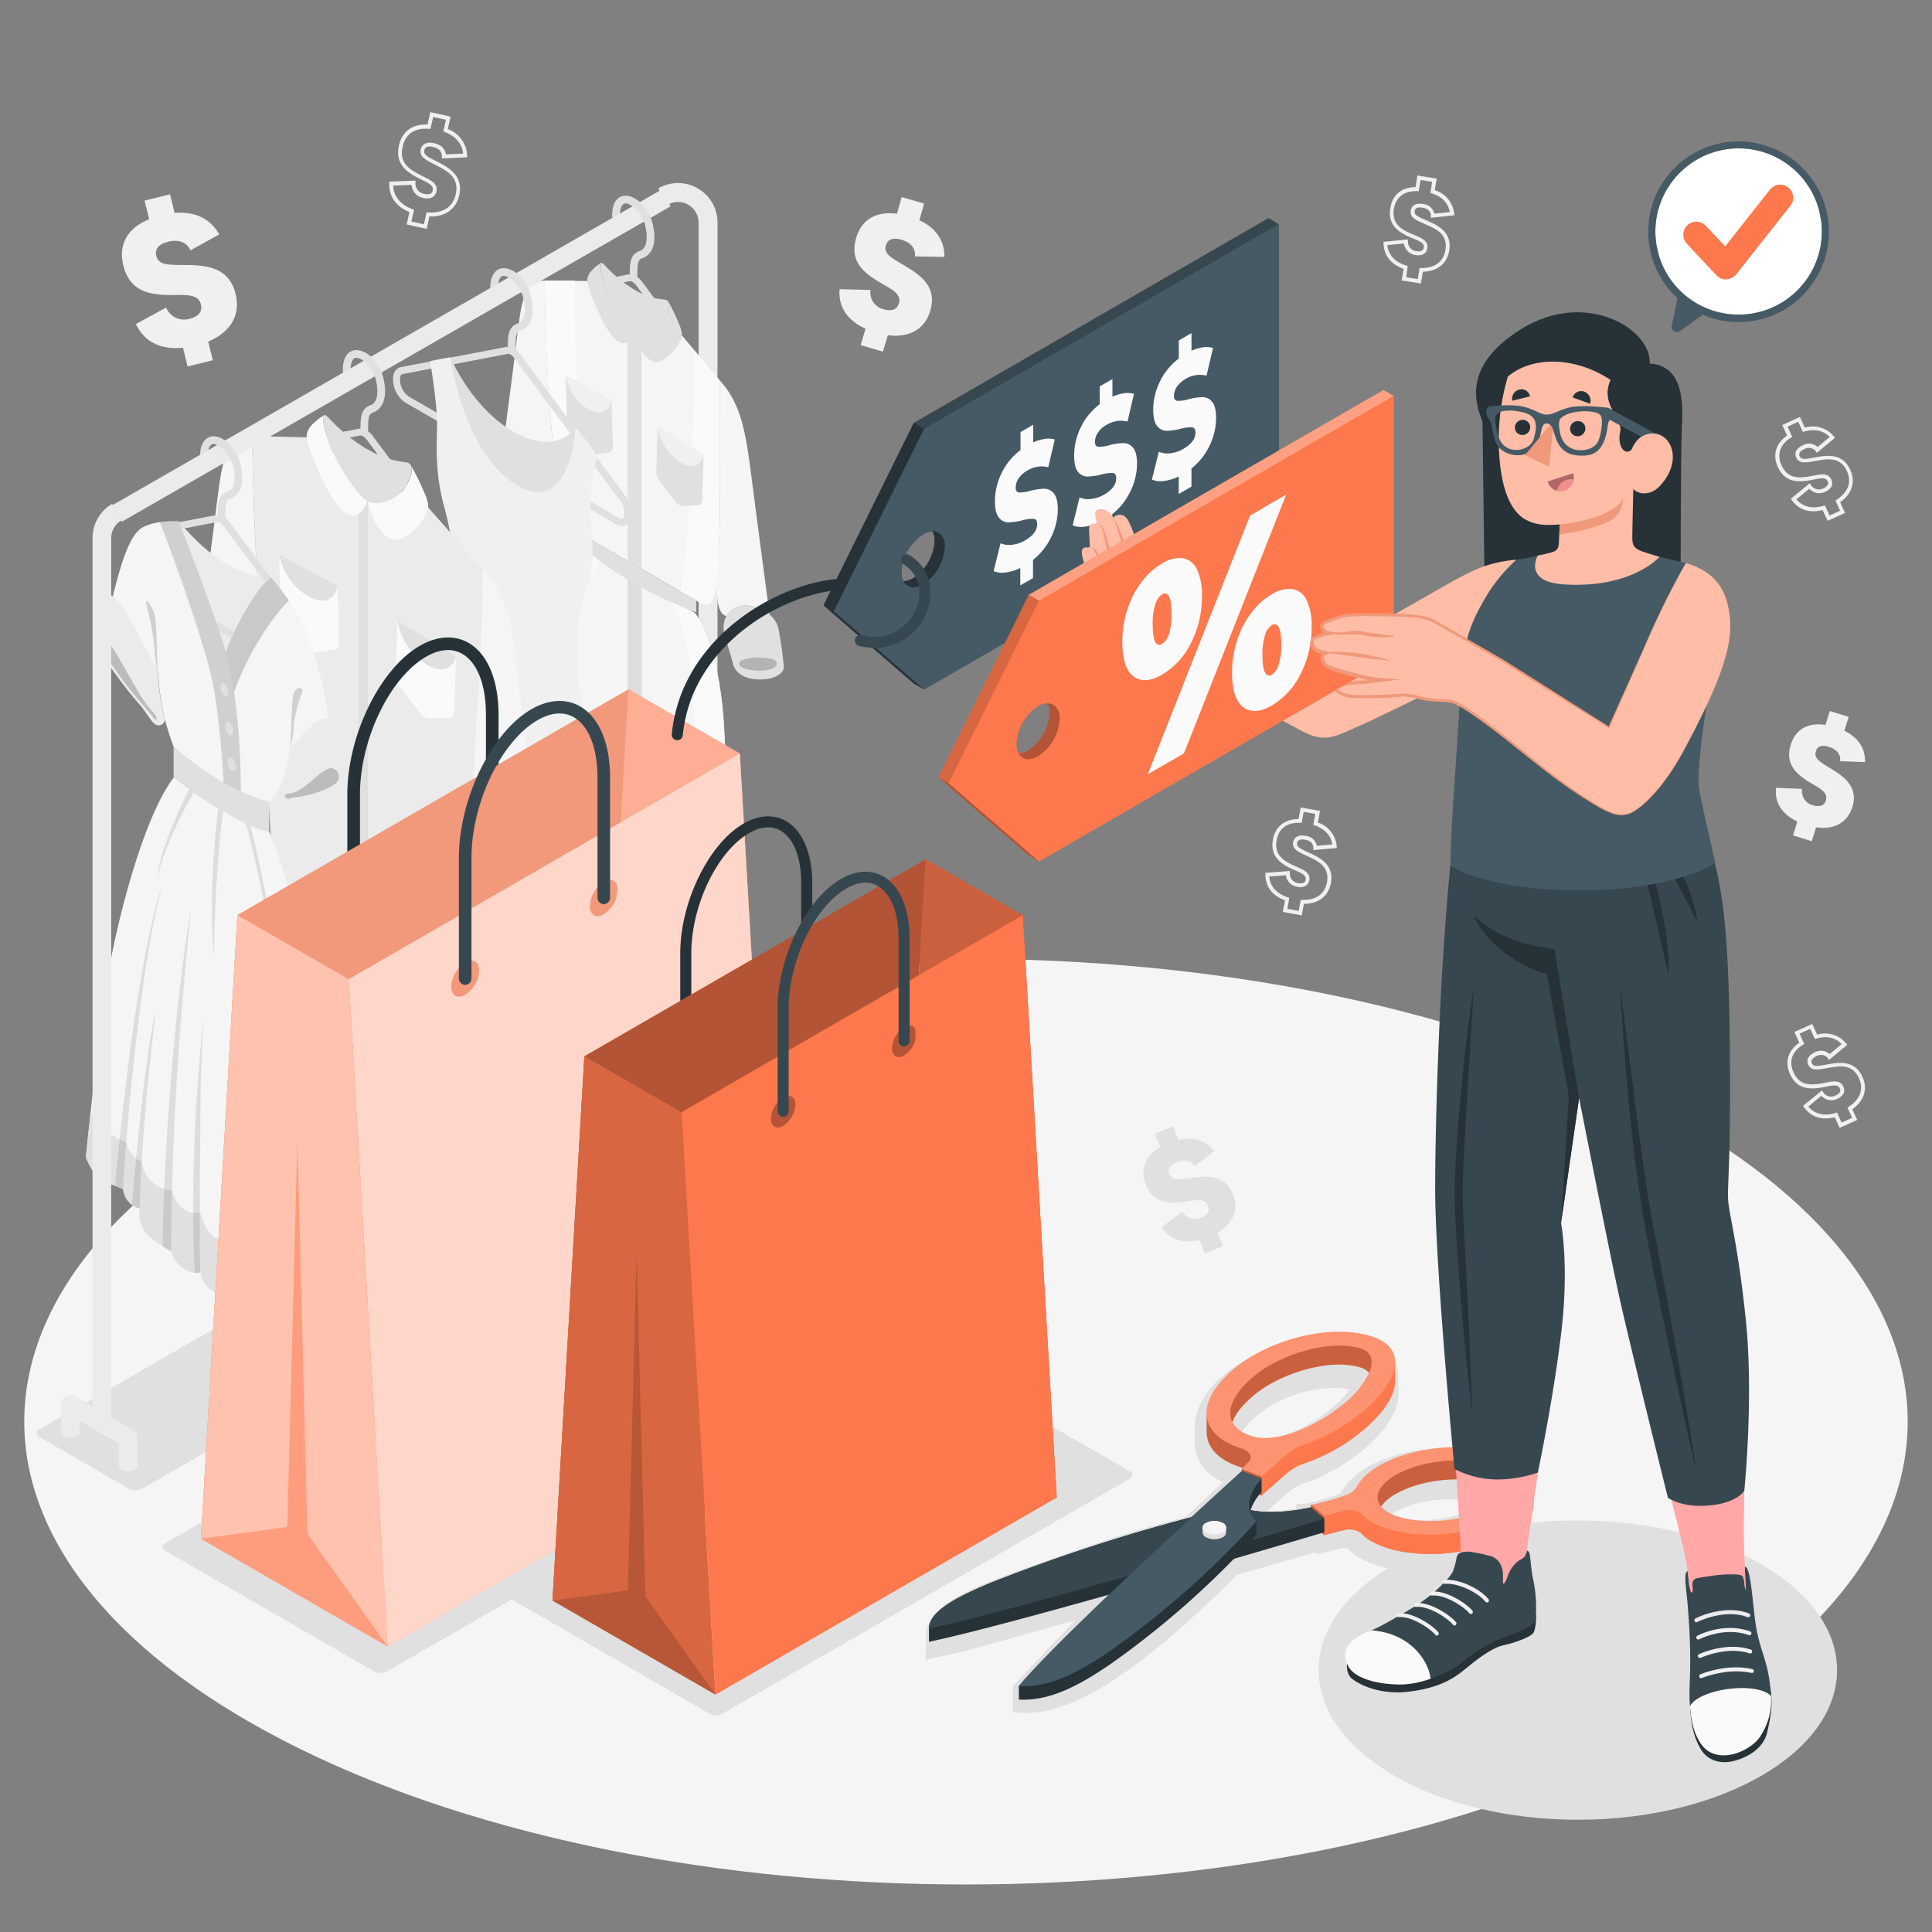 <svg xmlns="http://www.w3.org/2000/svg" viewBox="0 0 500 500"><rect x="0" y="0" width="500" height="500" fill="#808080" stroke="none"/><g id="freepik--Floor--inject-88"><path id="freepik--floor--inject-88" d="M77.66,283.23c-95.18,46.77-95.17,122.61,0,169.39s249.49,46.77,344.67,0,95.17-122.62,0-169.39S172.84,236.46,77.66,283.23Z" style="fill:#f5f5f5"></path></g><g id="freepik--Symbols--inject-88"><g id="freepik--money-icon--inject-88"><path d="M53.88,88.4l1.19,4.83-6.52,1.61L47.36,90c-4.64.46-9.62-.72-12.19-6.13L43,79.6a5,5,0,0,0,6.09,2.89C51.24,82,52.48,80.72,52,78.8c-.76-3.08-4.52-2.34-9-2.47-4.8-.17-9.5-1.24-11.07-7.58-1.4-5.7,1.28-9.82,6.67-12l-1.19-4.82L44,50.28l1.19,4.83c5.32-.44,9.25,1.49,11.55,5.55l-7.44,4.12c-.93-2-2.89-2.93-5.8-2.21-2.73.67-3.42,2.13-3.06,3.59.59,2.39,2.75,2.41,7.45,2.42,5,.08,11.29.24,13.07,7.46C62.39,81.86,59.31,86.14,53.88,88.4Z" style="fill:#f0f0f0"></path><path d="M367.71,73.38l-4.94-.8.48-3c-2.37-.83-5-2.64-5.2-6.52l0-.48,6.32-.62v.55A2.45,2.45,0,0,0,366.59,65q1.7.27,1.89-.93c.18-1.07-.81-1.54-2.73-2.34-.43-.18-.89-.36-1.35-.58-2.65-1.24-5.27-3.07-4.59-7.27.56-3.45,2.86-5.38,6.53-5.46l.48-3,5,.8-.49,3a7.08,7.08,0,0,1,5,6l.05.5-6.08.64,0-.54c0-1.43-1.24-1.93-2.24-2.09-1.17-.18-1.82.1-1.94.85-.16,1,.47,1.35,3.22,2.53,2.6,1.14,6.51,2.87,5.73,7.67-.55,3.43-3,5.43-6.83,5.55Zm-3.79-1.62,3,.47.46-2.85h.43c2.05,0,5.6-.58,6.27-4.72s-2.56-5.46-5.15-6.6-4.11-1.76-3.81-3.6c.08-.5.53-2.09,3.09-1.67a3.28,3.28,0,0,1,3,2.51l4-.42c-.44-2.33-2-4-4.64-4.82l-.4-.14.46-2.85-3-.49-.46,2.87h-.43c-2.38,0-5.34.73-6,4.62-.54,3.33,1.22,4.89,4,6.21l1.32.56c1.87.78,3.64,1.51,3.33,3.42-.22,1.37-1.35,2-3,1.76a3.47,3.47,0,0,1-3.05-3l-4.3.42c.35,3.21,2.81,4.64,4.87,5.28l.42.13Z" style="fill:#f0f0f0"></path><path d="M476.1,291.89l-1.26-2.76c-2.44.62-5.66.6-7.95-2.54l-.28-.38,4.91-4,.31.45a2.45,2.45,0,0,0,3.26.84,2.27,2.27,0,0,0,1.05-.84,1,1,0,0,0,0-1c-.45-1-1.54-.83-3.57-.43-.46.09-.94.19-1.45.27-2.89.43-6.09.36-7.85-3.5-1.43-3.13-.56-6.08,2.39-8.17l-1.26-2.76L469,265l1.27,2.77a7.07,7.07,0,0,1,7.48,2.24l.33.38-4.71,3.91-.31-.44a2.26,2.26,0,0,0-3-.49c-1.08.49-1.47,1.09-1.15,1.78.43.95,1.32.83,4.08.31s7-1.22,9,3.2c1.44,3.16.49,6.21-2.6,8.41l1.26,2.77Zm-.71-4,1.21,2.64,2.73-1.25-1.21-2.63.36-.24c1.72-1.13,4.34-3.59,2.6-7.4s-5.17-3.12-7.95-2.63-4.4.82-5.17-.88c-.21-.46-.71-2,1.64-3.11a3.28,3.28,0,0,1,3.91.41l3.12-2.59c-1.65-1.7-3.85-2.18-6.53-1.44l-.41.12-1.2-2.63-2.77,1.26,1.21,2.64-.37.23c-2,1.29-4,3.58-2.38,7.15,1.4,3.07,3.73,3.39,6.79,2.93.49-.08,1-.17,1.4-.26,2-.39,3.88-.76,4.68,1a2,2,0,0,1,0,1.89,3.17,3.17,0,0,1-1.51,1.25,3.46,3.46,0,0,1-4.17-.76L468,286.37c2.07,2.47,4.91,2.29,7,1.68Z" style="fill:#f0f0f0"></path><path d="M473,134.78,471.68,132c-2.43.62-5.65.6-7.94-2.54l-.28-.38,4.9-4,.31.45a2.45,2.45,0,0,0,3.26.84,2.25,2.25,0,0,0,1.06-.84,1,1,0,0,0,0-1c-.46-1-1.54-.83-3.58-.43-.46.09-.94.19-1.44.27-2.9.44-6.09.36-7.86-3.5-1.43-3.13-.55-6.08,2.4-8.16L461.24,110l4.58-2.1,1.27,2.78a7.07,7.07,0,0,1,7.49,2.23l.32.38-4.7,3.91-.31-.44a2.28,2.28,0,0,0-3-.49c-1.08.49-1.46,1.09-1.15,1.78.43.95,1.33.83,4.09.31s7-1.22,9,3.2c1.45,3.16.5,6.21-2.6,8.42l1.27,2.76Zm-.71-4,1.2,2.64,2.73-1.25-1.2-2.63.36-.24c1.71-1.13,4.33-3.59,2.59-7.4s-5.16-3.12-7.94-2.63-4.4.82-5.18-.88c-.21-.46-.71-2,1.65-3.11a3.27,3.27,0,0,1,3.9.41l3.12-2.59c-1.65-1.7-3.84-2.18-6.53-1.43l-.41.11-1.2-2.63-2.76,1.26,1.2,2.64-.36.23c-2,1.29-4,3.58-2.39,7.15,1.41,3.07,3.73,3.39,6.8,2.93l1.4-.26c2-.39,3.87-.76,4.67,1a2,2,0,0,1,0,1.89,3.22,3.22,0,0,1-1.51,1.25,3.45,3.45,0,0,1-4.17-.76l-3.35,2.74c2.07,2.47,4.92,2.3,7,1.69Z" style="fill:#f0f0f0"></path><path d="M332,236l.54-3c-2.36-.88-5-2.74-5.06-6.63v-.47l6.32-.49V226a2.46,2.46,0,0,0,2.2,2.55,2.3,2.3,0,0,0,1.34-.08,1,1,0,0,0,.56-.81c.2-1.07-.78-1.56-2.68-2.39-.43-.19-.88-.39-1.34-.61-2.62-1.3-5.2-3.19-4.44-7.37.61-3.38,3-5.3,6.63-5.32l.55-3,5,.9-.55,3a7.05,7.05,0,0,1,4.86,6.11l.05.5-6.09.51v-.53c0-1.44-1.21-2-2.2-2.14-1.17-.21-1.83.06-2,.81-.19,1,.61,1.43,3.17,2.59s6.45,3,5.58,7.79c-.63,3.42-3.15,5.37-7,5.41l-.54,3Zm1.68-3.65-.52,2.85,2.95.54.52-2.85h.43c2.05.06,5.61-.47,6.36-4.58s-2.45-5.52-5-6.71-4.07-1.85-3.74-3.68c.09-.5.59-2.07,3.13-1.61a3.28,3.28,0,0,1,3,2.57l4-.34c-.38-2.33-1.91-4-4.53-4.91l-.41-.14.52-2.85-3-.54-.52,2.85-.43,0c-2.37-.08-5.34.63-6.05,4.5-.6,3.32,1.12,4.92,3.9,6.29.44.21.88.41,1.3.59,1.86.82,3.61,1.59,3.26,3.49a2,2,0,0,1-1.11,1.53,3.1,3.1,0,0,1-1.95.16,3.46,3.46,0,0,1-3-3l-4.31.33c.28,3.21,2.72,4.69,4.77,5.38Z" style="fill:#f0f0f0"></path><path d="M110.45,59.24l-5.21-1.16.71-3.21c-2.51-1-5.29-3.15-5.21-7.37V47l6.78-.26,0,.54a2.71,2.71,0,0,0,2.3,2.91c1.23.27,2,0,2.16-.92.26-1.19-.79-1.76-2.84-2.75-.45-.22-.93-.46-1.42-.72-2.77-1.5-5.48-3.65-4.48-8.12.82-3.68,3.44-5.61,7.4-5.45l.72-3.21,5.25,1.17-.72,3.21a7.64,7.64,0,0,1,5,6.81l0,.5-6.54.29,0-.53c0-1.59-1.24-2.21-2.33-2.45-1.28-.28-2,0-2.21.83-.25,1.12.61,1.61,3.35,3s6.83,3.52,5.7,8.63c-.82,3.66-3.63,5.66-7.74,5.54Zm-4-1.92,3.26.73.68-3.07.43,0c2.24.14,6.14-.27,7.13-4.74s-2.43-6.11-5.17-7.52-4.31-2.15-3.88-4.09c.12-.53.71-2.18,3.41-1.58,1.81.4,2.9,1.45,3.08,2.91l4.48-.2c-.31-2.59-1.9-4.47-4.74-5.59l-.4-.16L115.4,31l-3.3-.73-.69,3.07-.43,0c-2.58-.19-5.85.46-6.78,4.65-.81,3.6,1,5.41,4,7,.47.25.94.48,1.38.7,2,1,3.82,1.86,3.37,3.87-.32,1.44-1.57,2.07-3.34,1.67a3.65,3.65,0,0,1-3.08-3.38l-4.77.18c.16,3.54,2.76,5.27,5,6.11l.41.15Z" style="fill:#f0f0f0"></path><path d="M229.75,86.75,228.51,91l-5.78-1.67L224,85.07c-3.81-1.72-7.15-4.87-6.71-10.23l8,.2a4.44,4.44,0,0,0,3.43,5c1.91.56,3.42.16,3.91-1.54.8-2.74-2.46-3.85-5.88-6-3.64-2.29-6.82-5.23-5.19-10.85,1.47-5.06,5.4-7,10.57-6.34L233.34,51l5.83,1.69L237.93,57c4.33,2,6.52,5.31,6.48,9.49l-7.62-.14c.17-2-.93-3.57-3.51-4.32-2.42-.7-3.62.13-4,1.42-.61,2.12,1.06,3.1,4.7,5.22,3.81,2.28,8.66,5.26,6.8,11.66C239.29,85.49,235,87.43,229.75,86.75Z" style="fill:#f0f0f0"></path><path d="M470,214.11l-1.11,3.6-4.85-1.5,1.11-3.6c-3.19-1.51-6-4.22-5.52-8.73l6.75.28a3.75,3.75,0,0,0,2.82,4.24c1.61.5,2.89.18,3.33-1.25.71-2.29-2-3.28-4.88-5.12-3-2-5.68-4.5-4.22-9.23,1.31-4.25,4.67-5.87,9-5.19l1.12-3.6,4.89,1.51-1.11,3.6c3.63,1.79,5.43,4.57,5.33,8.11l-6.43-.24c.18-1.65-.73-3-2.89-3.69s-3.06,0-3.39,1.14c-.55,1.77.84,2.63,3.88,4.48s7.23,4.55,5.57,9.93C478,213.18,474.38,214.76,470,214.11Z" style="fill:#f0f0f0"></path><path d="M315.1,319l1.41,3.5-4.72,1.9-1.41-3.5c-3.44.84-7.3.49-9.81-3.31l5.43-4a3.76,3.76,0,0,0,4.87,1.52c1.56-.63,2.36-1.69,1.8-3.08-.89-2.23-3.65-1.27-7-.9-3.62.38-7.27.09-9.12-4.51-1.66-4.13-.08-7.51,3.73-9.73l-1.41-3.5,4.77-1.92L305,295c3.94-.9,7.1.13,9.26,2.94l-5.15,3.88c-.9-1.4-2.48-1.89-4.58-1s-2.35,2-1.92,3c.69,1.73,2.32,1.52,5.85,1,3.73-.47,8.51-1,10.61,4.21C320.79,313.21,318.94,316.75,315.1,319Z" style="fill:#e0e0e0"></path></g></g><g id="freepik--Shadows--inject-88"><ellipse id="freepik--Shadow--inject-88" cx="408.34" cy="432.22" rx="67.09" ry="38.73" style="fill:#e0e0e0"></ellipse><path id="freepik--shadow--inject-88" d="M33.47,385.33,10.12,371.86a1,1,0,0,1,0-1.88l163.51-94.3a3.58,3.58,0,0,1,3.25,0l23.35,13.47a1,1,0,0,1,0,1.88L36.72,385.33A3.58,3.58,0,0,1,33.47,385.33Z" style="fill:#e0e0e0"></path><path id="freepik--shadow--inject-88" d="M183.74,443.57l-53.52-30.91a1,1,0,0,1,0-1.81l105.62-60.94a3.47,3.47,0,0,1,3.14,0l53.51,30.91a1,1,0,0,1,0,1.81L186.87,443.57A3.45,3.45,0,0,1,183.74,443.57Z" style="fill:#e0e0e0"></path><path id="freepik--shadow--inject-88" d="M96.85,432.59,42.71,401.3a1,1,0,0,1,0-1.88l122.55-70.76a3.6,3.6,0,0,1,3.26,0L222.66,360a1,1,0,0,1,0,1.88L100.11,432.59A3.6,3.6,0,0,1,96.85,432.59Z" style="fill:#e0e0e0"></path><path id="freepik--shadow--inject-88" d="M242.74,428.85c8.28-1.74,11-2.72,35.57-9.51-2.65,2.54-16.2,17.08-16.2,17.08v6.75c.9,0,2.87.17,3.75.16,16.52-.25,37.7-19.4,54.37-35.78,9.43-2.69,16.73-4.8,20-5.75l1.1.37,5.62-1.43a3.13,3.13,0,0,1,2.06.17c9.59,10.34,46.4,6.82,47.76-9.46a60.58,60.58,0,0,0-.14-6.2c-1.14-4.82-4.73-7.13-10.14-9-11.59-3.92-33.57-.67-39.21,9.78a2.66,2.66,0,0,1-1.31.87,66,66,0,0,1-8.17,2.3H335.5v1.18a42.47,42.47,0,0,1-7.62.71c2.53-2,6.34-6.37,9.68-7.23,9.51-3,24.39-13.49,24.36-23.15v-4.89c-.21-8-9.49-10-16-10.11-12.83-.45-35.58,8.22-36.7,23.07v4.76c0,4.25,2.61,7.81,7.29,10.1l-9.73,9c-18.25,4.75-24.6,7.29-42.51,13.57-7.45,3-24.31,7.89-24.66,16.74,0,.81,0,5.23-.07,6.61ZM359.8,392c6.36-4.09,16.73-5.12,23.51-2.54C377.3,393.41,366.68,394.63,359.8,392Zm-38.47-21.25c5.33-8.06,18.6-13,27.94-11.17C344.87,366.16,328.64,376.56,321.33,370.74Z" style="fill:#e0e0e0"></path></g><g id="freepik--Clothes--inject-88"><g id="freepik--Rack--inject-88"><path d="M191.29,279.36l-5.6-3.17V57.61a10.1,10.1,0,0,0-4.9-8.72,1.48,1.48,0,0,0-.21-.13,10.1,10.1,0,0,0-10.22,0L172.81,53a5.23,5.23,0,0,1,5.32,0,5.28,5.28,0,0,1,2.66,4.61V273.36l-4.49-2.66a2.45,2.45,0,0,0-3.67,2.12v7.24a1.21,1.21,0,0,0,.71,1,3.83,3.83,0,0,0,3.46,0,1.22,1.22,0,0,0,.72-1v-3l10.09,5.84v5.82a1.2,1.2,0,0,0,.72,1,3.77,3.77,0,0,0,3.46,0,1.2,1.2,0,0,0,.72-1v-7.24A2.47,2.47,0,0,0,191.29,279.36Z" style="fill:#ebebeb"></path><g id="freepik--Dress--inject-88"><path d="M137.76,236.94c3.7,1.09,6.07,8,8.16,14.75,1.75,5.66,7.83,12.19,20.26,19.37s15.13,6.44,17.46,2.41,3.5-10.59,7.78-7.08c0,0-1.23-10.05-24.87-23.7S137.76,236.94,137.76,236.94Z" style="fill:#e0e0e0"></path><path d="M152,72.72l-11-.09s.2,16.13,1,28.34,2.81,30.49,4,33a9.87,9.87,0,0,0,3.81,3.89l30.45,17.58s2.47,1.85,3.75.62c1.49-1.45,2.36-12.46,2.29-28.83s0-28.76,0-28.76l-9.75-11.58Z" style="fill:#f5f5f5"></path><path d="M152.49,139.41l-2.76-1.59a9.82,9.82,0,0,1-3.8-3.88c-1.19-2.48-3.22-20.76-4-33s-1-28.33-1-28.33l7.81,0C148.54,90.28,150.42,127.87,152.49,139.41Z" style="fill:#fafafa"></path><path d="M183.92,156c-1.27,1.22-3.74-.64-3.74-.64L176,153c2.07-9.13,3.94-44.39,3.72-62.27l6.53,7.75s-.07,12.38,0,28.76S185.42,154.57,183.92,156Z" style="fill:#fafafa"></path><path d="M149.38,141.12c-2.8,2.66-6.65,10.66-7.26,22s-4.71,74-4.71,74,4.45.07,7.22,6.46,8.41,14.83,21.65,22.47,15.55,3.8,17.24,1.33,3.91-3.72,7.55-.82c0,0-2.77-63.29-3.7-79s-4.91-25.77-7.54-28.94Z" style="fill:#f5f5f5"></path><path d="M144,122.62c-.32,3.25-.6,6.39-.76,7.84-.38,3.65-2.26,1.59-2.26,1.59-4.22-10.46-11.29-12.93-11.29-12.93s2.33-17.28,3.74-28.67,1.68-18,7.55-17.8c0,0,.19,16.11,1,28.33C142.35,107.56,143.13,115.92,144,122.62Z" style="fill:#f5f5f5"></path><path d="M140.94,132.05c-4.2-10.45-11.28-12.93-11.28-12.93s-1.83-.68-2.22.89a56.37,56.37,0,0,0-1.25,8.87c.13,1.22,1.84,4.92,6,9.69s6.78,6.05,7.38,4,2-4.48,2.17-5.87A11.63,11.63,0,0,0,140.94,132.05Z" style="fill:#e0e0e0"></path><path d="M128.14,129.55c.55-1.06,10.23,9.92,9.77,11.49S127,131.32,128.14,129.55Z" style="opacity:0.2"></path><path d="M199.17,159.05s-7.12-5.48-11.14.36c0,0-1.87,0-2.33-4.16-.11-.91-.27-2.37-.44-4.1a202,202,0,0,0,1-23.94c-.07-16.38,0-28.76,0-28.76,5.92,6.45,6.84,14.23,8.53,27.37S199.17,159.05,199.17,159.05Z" style="fill:#f5f5f5"></path><path d="M188,159.41c4-5.84,11.14-.37,11.14-.37a6.57,6.57,0,0,1,2.27,3.42,92.89,92.89,0,0,1,1.46,10.38c-.11,1.09-1.76,2.9-5.86,3s-6.74-1.54-7.38-4.26-2.16-6.84-2.32-8.4A6.33,6.33,0,0,1,188,159.41Z" style="fill:#e0e0e0"></path><path d="M200.93,171.32c-.59-1.69-10.14-1.5-9.64.61S202.08,174.36,200.93,171.32Z" style="opacity:0.2"></path><path d="M179.83,158.71l-6.2-3.59c5.49,10.94,6.48,26.41,6.7,46.75.14,12.92.1,45.89,0,68.4a6.39,6.39,0,0,0,3.14-2.84c1.7-2.47,3.91-3.72,7.55-.82,0,0-2.77-63.29-3.7-79S182.46,161.88,179.83,158.71Z" style="fill:#fafafa"></path><path d="M156.16,145l-6.78-3.91c-2.8,2.67-6.65,10.67-7.26,22s-4.71,74-4.71,74,4.45.08,7.22,6.47c.49,1.13,1,2.27,1.51,3.43.67-28.57,2-54.78,2.43-66.78C149.38,157.2,150.6,149.57,156.16,145Z" style="fill:#fafafa"></path><path d="M146.41,97.28l11.82,6.3.34,11.91c0,.87-.33,1.46-.92,1.55l-4,.56a2.13,2.13,0,0,1-1.75-.92l-4.13-4.89a4.4,4.4,0,0,1-1-2.6Z" style="fill:#e0e0e0"></path><path d="M146.41,97.28l11.82,6.3.34,11.91c0,.87-.33,1.46-.92,1.55l-4,.56a2.13,2.13,0,0,1-1.75-.92l-4.13-4.89a4.4,4.4,0,0,1-1-2.6Z" style="fill:#e0e0e0"></path><path d="M146.41,97.28s.93,6,6.07,8.71,5.75-2.41,5.75-2.41Z" style="fill:#e0e0e0"></path><path d="M146.41,97.28s.93,6,6.07,8.71,5.75-2.41,5.75-2.41Z" style="fill:#f0f0f0"></path><path d="M182.06,117.87l-11.83-7.36L169.89,122a4.35,4.35,0,0,0,.93,2.62l4,5.16a2.36,2.36,0,0,0,1.74,1.09l4.13-.12c.62,0,1-.55,1.05-1.39Z" style="fill:#e0e0e0"></path><path d="M182.06,117.87l-11.83-7.36L169.89,122a4.35,4.35,0,0,0,.93,2.62l4,5.16a2.36,2.36,0,0,0,1.74,1.09l4.13-.12c.62,0,1-.55,1.05-1.39Z" style="fill:#e0e0e0"></path><path d="M182.06,117.87s-.94,4.89-6.07,1.7a13.18,13.18,0,0,1-5.76-9.06Z" style="fill:#e0e0e0"></path><path d="M182.06,117.87s-.94,4.89-6.07,1.7a13.18,13.18,0,0,1-5.76-9.06Z" style="fill:#f0f0f0"></path><polygon points="162.43 145.16 166.04 147.24 166.04 80.84 162.43 78.75 162.43 145.16" style="fill:#e0e0e0"></polygon><path d="M162.43,263.71c1.13.76,2.34,1.52,3.61,2.27V150.78l-3.61-2.09Z" style="opacity:0.1"></path><path d="M164.23,85.75s-1,4.25-4,2.79-6.32-9.73-7.32-12.55c-1.15-3.24-1.15-3.69-.5-5s3-2.93,3-2.93c-.38.34-.07,2.08,1,5.27C157.88,77.94,162.12,84.53,164.23,85.75Z" style="fill:#e0e0e0"></path><path d="M164.23,85.75s1,5.37,4,7.4,6.32-2.44,7.32-4.09c1.14-1.92,1.14-2.37.49-4.45a52,52,0,0,0-3-6.42c.38.77.06,2.15-1,4.16C170.58,85.28,166.35,87,164.23,85.75Z" style="fill:#e0e0e0"></path><path d="M164.24,85.75c2.12,1.22,6.36-.46,7.83-3.39s1.48-4.54,0-4.82A17.59,17.59,0,0,1,164.24,75a34.18,34.18,0,0,1-7.84-6.48q-2.21-2.13,0,4.82C157.88,78,162.12,84.52,164.24,85.75Z" style="fill:#e0e0e0"></path><path d="M169.27,77.09l-3.11-4.19A5.28,5.28,0,0,0,165,71.74l-.06,0c0-3.63.15-4.53,1.3-4.93s4.23-2,2.7-8.76c-1-4.19-4.47-7.68-7.38-7.38-1,.1-3.15.83-3.15,5.23a1,1,0,0,0,1,1,1,1,0,0,0,1-1c0-.94.15-3.11,1.38-3.25,1.47-.15,4.38,2.21,5.21,5.84.79,3.41.26,5.87-1.4,6.45-2.43.83-2.62,2.93-2.62,6.08a2.48,2.48,0,0,0-.38,0l-3,.6-3.47.66c.09.32.19.68.32,1a4,4,0,0,0,.26.7l4.74-.91,1.53-.3c.38-.07,1.09.27,1.77,1.21l1.46,2,5.36,7.21a4.26,4.26,0,0,0,.55-.85c.15-.32.3-.64.41-.92Z" style="fill:#e0e0e0"></path><path d="M149.73,137.83v3.07a102.37,102.37,0,0,0,30.45,17.58v-3.07Z" style="fill:#e0e0e0"></path></g><g id="freepik--dress--inject-88"><path d="M149,110.64v7.46c0,10.77-7.29,15.29-16.29,10.1h0c-9-5.19-16.28-18.13-16.28-28.91l.14-6.81C124.87,110.76,141.87,120,149,110.64Z" style="fill:#e0e0e0"></path><path d="M104.83,104.15l54.55,31.49a3.15,3.15,0,0,0,1.56.46,2.17,2.17,0,0,0,1.67-.76c1.33-1.49,1-4.6-.7-6.92L134.63,91.68a5.94,5.94,0,0,0-1.15-1.19l-.06,0c0-3.62.13-4.52,1.29-4.92s4.24-2,2.69-8.77c-1-4.19-4.45-7.67-7.37-7.38-.95.11-3.16.83-3.16,5.24a1,1,0,0,0,2,0c0-.94.13-3.12,1.38-3.26,1.46-.15,4.37,2.21,5.21,5.85.78,3.4.24,5.87-1.41,6.44-2.42.83-2.61,2.94-2.62,6.09a2.42,2.42,0,0,0-.38,0L103.78,95a2.62,2.62,0,0,0-2,2.33A7.27,7.27,0,0,0,104.83,104.15Zm-1.27-6.48c.09-.51.28-.79.56-.84l27.28-5.25c.36-.08,1.08.27,1.77,1.19l27.27,36.74c1.37,1.84,1.39,4,.81,4.62-.08.08-.29.32-1-.07l-54.55-31.5A5.47,5.47,0,0,1,103.56,97.67Z" style="fill:#e0e0e0"></path><path d="M116.54,92.48s-3.1.49-5.23,1c0,0,1.8,10.61,1.8,16.21s-.69,12.26,1.9,21.64,3.7,21.82,1.1,29a110,110,0,0,0-6.81,37.8c-.18,18.16,5,79.47,5,79.47,0,5.79,36,26.6,36,20.8,0,0,5.38-54.17,5.55-74.4s-3.92-34.91-5.47-43.06c-1.52-8-1.49-21.69,1.09-27.86s1.95-11.19,1.43-19.38a49,49,0,0,1,1.68-15.44,42.19,42.19,0,0,0-5.66-7.61s-1.09,23-15,15S116.54,92.48,116.54,92.48Z" style="fill:#f0f0f0"></path><path d="M114.52,192.76s-2.49,22.37,10.76,42.71C125.28,235.47,118,220.75,114.52,192.76Z" style="opacity:0.05"></path><path d="M155.35,237.85c-.77,11.75-6.63,31.18-11.86,34.06,0,0,5.93-.32,10.7-17.06C154.64,248.94,155.05,243.12,155.35,237.85Z" style="opacity:0.05"></path></g><g id="freepik--Shirt--inject-88"><path d="M121.07,204.79c.4,4.48.77,8.79,1,10.82.49,5.06,2.89,5.24,2.89,5.24,5.39-6.81,14.43.39,14.43.39s-3-24.77-4.78-40.92-2.14-24.68-9.65-33c0,0-.24,19.68-1.24,33.67C123.14,188.5,122.15,197.71,121.07,204.79Z" style="fill:#f5f5f5"></path><path d="M123.54,213.55c6.76-4.72,15.36,4.15,15.36,4.15s2.23,2.24,2.4,4.65.19,10.77-.19,11.92-3,2.43-8.68.92-8.92-4.42-9.23-7.66-1.53-8.33-1.42-10.1A5.33,5.33,0,0,1,123.54,213.55Z" style="fill:#f0f0f0"></path><path d="M138.74,231.81c-.44-2.09-13.6-5.78-13.36-3.28S139.69,235.6,138.74,231.81Z" style="fill:#e0e0e0"></path><path d="M95.09,122.28l15.74,9.08,14.11,15.94S124.69,167,123.68,181s-3.6,77.69-5.11,79-4.87-.72-4.87-.72L95.09,248.53Z" style="fill:#ebebeb"></path><path d="M118,169.88l-15.12-9.39-.43,14.25a5.34,5.34,0,0,0,1.19,3.27l5.08,6.48a3.12,3.12,0,0,0,2.23,1.38l5.29,0c.79,0,1.3-.66,1.33-1.7Z" style="fill:#fafafa"></path><path d="M118,169.88s-1.19,6-7.76,2a16.59,16.59,0,0,1-7.36-11.35Z" style="fill:#e0e0e0"></path><polygon points="95.09 122.28 97.47 123.65 97.47 249.91 95.09 248.53 95.09 122.28" style="fill:#ebebeb"></polygon><path d="M95.17,129.7s1.24,6.68,5.1,9.25,8.08-2.86,9.36-4.89c1.47-2.35,1.47-2.91.63-5.5a64.51,64.51,0,0,0-3.86-8c.49,1,.08,2.67-1.22,5.13C103.28,129.26,97.87,131.26,95.17,129.7Z" style="fill:#fafafa"></path><path d="M69.12,174.8c-.41,4-.77,7.89-1,9.69-.48,4.5-2.89,1.91-2.89,1.91-5.39-13.05-14.42-16.28-14.42-16.28s3-21.33,4.78-35.4,2.14-22.21,9.64-21.87c0,0,.25,20,1.25,35.1C67.05,156.11,68,166.48,69.12,174.8Z" style="fill:#ebebeb"></path><path d="M69.12,174.8c-.41,4-.77,7.89-1,9.69-.48,4.5-2.89,1.91-2.89,1.91-5.39-13.05-14.42-16.28-14.42-16.28s3-21.33,4.78-35.4,2.14-22.21,9.64-21.87c0,0,.25,20,1.25,35.1C67.05,156.11,68,166.48,69.12,174.8Z" style="fill:#f5f5f5"></path><path d="M66.65,180.7c-6.76-12.52-15.36-13.59-15.36-13.59a2,2,0,0,0-2.4,1.88c-.17,2.21-.19,10.56.18,12.14s3,5.93,8.68,11,8.93,5.88,9.24,3,1.53-6.57,1.42-8.46A16.23,16.23,0,0,0,66.65,180.7Z" style="fill:#f0f0f0"></path><path d="M51.44,181.4c.45-1.57,13.61,9.94,13.37,12.16S50.49,184.09,51.44,181.4Z" style="fill:#e0e0e0"></path><path d="M95.09,122.28,79.36,113.2l-14.11-.37s.25,20,1.25,35.11,3.6,81.86,5.11,84.95a12.75,12.75,0,0,0,4.88,4.9l18.6,10.74Z" style="fill:#ebebeb"></path><path d="M72.23,143.48l15.12,8.08.44,14.74c0,1.08-.43,1.81-1.19,1.9l-5.08.61a2.82,2.82,0,0,1-2.23-1.19L74,161.47a5.52,5.52,0,0,1-1.33-3.24Z" style="fill:#fafafa"></path><path d="M72.23,143.48s1.2,7.42,7.77,10.93,7.35-2.85,7.35-2.85Z" style="fill:#e0e0e0"></path><polygon points="95.09 122.28 92.72 120.91 92.72 247.16 95.09 248.53 95.09 122.28" style="fill:#e0e0e0"></polygon><path d="M95,129.62s-1.24,5.24-5.1,3.35-8.08-12.19-9.36-15.7c-1.47-4-1.47-4.6-.64-6.23s3.87-3.55,3.87-3.55c-.49.4-.08,2.57,1.22,6.54C86.9,119.8,92.32,128.06,95,129.62Z" style="fill:#fafafa"></path><path d="M85,108.07a44.61,44.61,0,0,0,10,8.19l.06,0,.07,0a23.24,23.24,0,0,0,10,3.37c1.89.38,1.89,2.36,0,6s-7.3,5.58-10,4l-.07-.05-.06,0c-2.71-1.56-8.13-9.8-10-15.58S83.13,106.27,85,108.07Z" style="fill:#e0e0e0"></path></g><path d="M84.55,112.54c.12.47.29,1,.46,1.49,0,.09.07.17.09.26l5.43-1.07,2.7-.51c.36-.06,1.09.28,1.77,1.19l2.86,3.85,6.63,8.94a5.18,5.18,0,0,0,.68-1c.13-.21.23-.45.34-.66L101,118.9l-4.53-6.08a5.33,5.33,0,0,0-1.15-1.17l-.06,0c0-3.61.13-4.5,1.3-4.91,1-.34,4.22-2,2.69-8.75-1-4.18-4.46-7.66-7.37-7.37-1,.11-3.16.83-3.16,5.23a1,1,0,1,0,2,0c0-.94.15-3.12,1.39-3.25,1.46-.15,4.37,2.21,5.2,5.84.78,3.4.25,5.86-1.4,6.41-2.42.85-2.62,3-2.62,6.1a2.48,2.48,0,0,0-.38,0l-4.14.81Z" style="fill:#e0e0e0"></path><g id="freepik--dress--inject-88"><path d="M69.66,215.23c7.56,18.38,15,54.53,17.62,75.21S92,340,92,340a47.14,47.14,0,0,1-6.21,2.28c-2.92.68-4.49-3.84-4.49-3.84a4.8,4.8,0,0,1-5.93-1.76s-.45,3.79-2.51,4.77-4.94-2.58-8.8-4.12c-3.27-1.3-7.58-2.14-9.73-3.62a6.73,6.73,0,0,1-2.43-4.48s-1,.87-3.87-.58a7.7,7.7,0,0,1-3.69-4.73s-5.07-2.69-6.92-5.17a8.57,8.57,0,0,1-1.23-5.92,5.8,5.8,0,0,1-4.3-5.09s-2.76-1.12-5.22-2.07-4.42-6.13-4.42-6.13,2.5-25.81,5.11-43.47,10.06-45.2,17.62-54.85l24.73,14.06" style="fill:#f5f5f5"></path><path d="M75.32,336.63a4.8,4.8,0,0,0,5.93,1.76s1.57,4.52,4.49,3.84A47.14,47.14,0,0,0,92,340s-.28-3.94-.77-9.93a32.28,32.28,0,0,1-7.05,1.65c-3,.11-2.84-3.46-2.84-3.46C77,329.94,75,325.64,75,325.64c-1.48,2.07-4.59,1.38-8.3-1.5s-9.68-2.48-11.85-4.46-3-5.92-3-5.92a4.82,4.82,0,0,1-4.22-.79c-2.35-1.54-3.12-4.92-3.12-4.92A8.5,8.5,0,0,1,39,305.6a8.35,8.35,0,0,1-2.34-5c-3.3-1.32-4-5.05-4-5.05s-4.88-1.29-9.26-7.56c-.72,6.76-1.18,11.46-1.18,11.46s2,5.19,4.42,6.13,5.22,2.07,5.22,2.07a5.8,5.8,0,0,0,4.3,5.09,8.57,8.57,0,0,0,1.23,5.92c1.85,2.48,6.92,5.17,6.92,5.17A7.7,7.7,0,0,0,48,328.6c2.92,1.45,3.87.58,3.87.58a6.73,6.73,0,0,0,2.43,4.48c2.15,1.48,6.46,2.32,9.73,3.62,3.86,1.54,6.74,5.09,8.8,4.12S75.32,336.63,75.32,336.63Z" style="fill:#e0e0e0"></path><path d="M42.18,228.61s-6.54,15.17-12.4,78.26l2.06.82C32,301.53,36,249.18,42.18,228.61Z" style="opacity:0.1"></path><path d="M34.17,311.83a6.45,6.45,0,0,0,2,.95c-.1-5.29,1.32-28.52,4.12-50.86C40.26,261.92,37.69,270,34.17,311.83Z" style="opacity:0.1"></path><path d="M49.46,235c-6.05,35.57-7.66,83.77-7.28,87.63,1.19.75,2.11,1.24,2.11,1.24C44.44,313.43,44.15,287,49.46,235Z" style="opacity:0.1"></path><path d="M51.85,288.86c0-10.27.83-25.4.83-25.4s-2,17.05-2.56,38.29c-.33,12.92,0,22.29.3,27.66a1.91,1.91,0,0,0,1.43-.23C51.46,322.34,51.86,299.14,51.85,288.86Z" style="opacity:0.1"></path><path d="M62.1,242.09c1.63,9,3.21,29.69,3.18,40.86s-.08,43.76.61,48.43c0,0,.56-22.92.71-34.18A253.76,253.76,0,0,0,62.1,242.09Z" style="opacity:0.1"></path><path d="M77,338.17c-.89-40.92-6-71.49-8.09-79.79,2.72,15.43,5.72,47.33,6.44,78.25A5.47,5.47,0,0,0,77,338.17Z" style="opacity:0.1"></path><path d="M82.76,341c0-10.67-.32-27.05-1.46-39.58A243.45,243.45,0,0,0,77,274.26s2.38,14.7,3.43,27.35.91,31.34.84,36.78A9.21,9.21,0,0,0,82.76,341Z" style="opacity:0.1"></path><path d="M63.56,213.07c2.63,8.06,8.39,37.67,9.37,49.22a304.06,304.06,0,0,0-8.13-48.65Z" style="opacity:0.1"></path><path d="M57.79,210c-.73,3.89-2.19,19.27-2.47,37.58-1.54-17.66,1-37,1.14-38.36" style="opacity:0.1"></path><path d="M50.12,205.1c-1.82,3.19-7.59,13.56-9.54,22.59,1-9.39,7.85-22.25,8.36-23.43Z" style="opacity:0.1"></path><path d="M46.23,134.9c7.78,9.29,15.77,14.45,24,14.59v13.73c0,10.21-5.38,15.39-12,11.56h0c-6.64-3.83-12-15.22-12-25.44Z" style="fill:#ebebeb"></path><path d="M58,136.31l15.45,20.81v-3.07l-14-18.83A6,6,0,0,0,58.32,134l0,0c0-3.62.13-4.52,1.28-4.92s4.24-2,2.7-8.77c-1-4.19-4.45-7.67-7.38-7.38-.94.11-3.15.83-3.15,5.24a1,1,0,0,0,2,0c0-.94.14-3.12,1.39-3.26,1.46-.15,4.37,2.21,5.21,5.85.78,3.4.24,5.87-1.41,6.44-2.42.83-2.61,2.94-2.62,6.09a2.36,2.36,0,0,0-.38,0l-17.85,3.44v1.86l18.19-3.5C56.61,135,57.33,135.39,58,136.31Z" style="fill:#e0e0e0"></path><polygon points="73.46 170.85 38.05 150.41 38.05 152.52 73.46 172.97 73.46 170.85" style="fill:#e0e0e0"></polygon><path d="M58.45,168.75c1.61-5,8-17.32,11.81-19.26,0,0,6.37,7.69,8.27,12.18s4.72,11.62,6.85,26.43l-10.27,5.2c-.46,3.24-1.82,11.1-5.4,14.25l-11.26-.22Z" style="fill:#f5f5f5"></path><path d="M88.68,203.5c-1.9,2.08-11,5.73-13.86,5a4.16,4.16,0,0,1-3.08-3.57v0c2.11-3.71,3-9.07,3.39-11.62,1.14-.56,5-5.67,7-6.51a6,6,0,0,1,2.93-.87,2.49,2.49,0,0,1,1.31.74c1.34,1.28,1.55,4,2,7.21S90.58,201.43,88.68,203.5Z" style="fill:#ebebeb"></path><path d="M74.79,155.44c-2.24-3.18-4.53-5.95-4.53-5.95-3.79,1.94-10.2,14.28-11.81,19.26v17.81C61.78,171,71.67,158.19,74.79,155.44Z" style="opacity:0.18"></path><path d="M62.24,209.51c.26-9.66-.13-30-4.82-44.11s-11.19-30.5-11.19-30.5-5.85-.37-9.36,1.61-5.73,9.91-8.07,19.38c0,0,10.67,14.37,12.1,18.2a80.35,80.35,0,0,0,1.43,10.84,84,84,0,0,0,2.6,8.32Z" style="fill:#f5f5f5"></path><path d="M42.69,186.3a1.64,1.64,0,0,1-1.8,1.4c-1.57-.12-2.4-2.76-5.36-6.07s-9-11.55-9.92-13.81,0-5.57.45-7.82-.52-5.31,1.1-6.08a2,2,0,0,1,2,.44c1.47,1,3.22,3.32,4.89,6.56,1.33,2.61,3.25,6.06,5,9.44a23.89,23.89,0,0,1,1.79,3.73,79.29,79.29,0,0,0,1.44,10.84Z" style="fill:#ebebeb"></path><path d="M39.61,185.63c.66.76,1.51,1,.72-.32s-1.51-1.44-4.17-5.67-6.72-12.41-8.47-13.72-2.3.24-.54,3.3a97.22,97.22,0,0,0,6.8,9.61C35.67,181,39,184.72,39.61,185.63Z" style="opacity:0.2"></path><path d="M74.76,206.71c-.65.09-1.5-.58-.77-1.09s1.48.1,4-1.49,6.23-5.78,8-5.3a2.21,2.21,0,0,1,.74,4c-1.64,1.32-4.81,2.33-6.47,2.81S75.33,206.41,74.76,206.71Z" style="opacity:0.2"></path><path d="M46.23,134.9a26.61,26.61,0,0,0-4.84.23c3.34,8.7,9,24.11,12.66,37.35,2.7,9.77,3.73,27.08,4,34.6l4.21,2.43c.26-9.66-.13-30-4.82-44.11S46.23,134.9,46.23,134.9Z" style="opacity:0.15"></path><path d="M40.89,174.09c-.34-3.37-.26-11.23-.75-14.25S37,153.66,38,157a67.72,67.72,0,0,1,2,10.8A31.54,31.54,0,0,0,40.89,174.09Z" style="opacity:0.15"></path><path d="M75.11,193.3c.35-3,.27-10.93.75-13.38s3.17-2.53,2.2-.34A33.64,33.64,0,0,0,76,188,18.49,18.49,0,0,1,75.11,193.3Z" style="opacity:0.15"></path><path d="M44.93,193.25v7.92a92.7,92.7,0,0,0,13.32,9.08c8.56,4.94,11.41,5,11.41,5l0-7.68Q57.32,203.91,44.93,193.25Z" style="fill:#e0e0e0"></path><path d="M59.08,179c0,.9-.47,1.36-1,1A2.78,2.78,0,0,1,57,177.82c0-.9.47-1.35,1.06-1A2.8,2.8,0,0,1,59.08,179Z" style="fill:#e0e0e0"></path><path d="M60.36,189.21c0,.9-.47,1.36-1.06,1a2.8,2.8,0,0,1-1-2.24c0-.9.47-1.35,1-1A2.74,2.74,0,0,1,60.36,189.21Z" style="fill:#e0e0e0"></path><path d="M61,198.42c0,.9-.47,1.36-1.06,1a2.8,2.8,0,0,1-1.05-2.24c0-.89.47-1.35,1.05-1A2.76,2.76,0,0,1,61,198.42Z" style="fill:#e0e0e0"></path></g><rect x="19.31" y="89.26" width="163.22" height="4.9" transform="matrix(0.87, -0.5, 0.5, 0.87, -32.33, 62.74)" style="fill:#ebebeb"></rect><path d="M166.66,57.4l1.75-1a10.57,10.57,0,0,0-3.64-4.73l-2,1.16A7.94,7.94,0,0,1,166.66,57.4Z" style="fill:#e0e0e0"></path><path d="M135,75.7l1.72-1a10.18,10.18,0,0,0-3.91-4.59l-2.23,1.29C131.82,71.52,133.86,73.14,135,75.7Z" style="fill:#e0e0e0"></path><path d="M92.68,92.61l2.1-1.22a10.59,10.59,0,0,1,4.08,5.25l-1.78,1C96.19,94.86,94.1,93,92.68,92.61Z" style="fill:#e0e0e0"></path><path d="M57.79,113.77,55.7,115c1.32.34,3.2,2,4.18,4.43l1.72-1A10.3,10.3,0,0,0,57.79,113.77Z" style="fill:#e0e0e0"></path><path d="M17,361.32a2.44,2.44,0,0,1,2.45,0l4.5,2.66V139.26A10.23,10.23,0,0,1,29,130.41l2.45,4.24a5.34,5.34,0,0,0-2.67,4.61V366.81L34.4,370a2.46,2.46,0,0,1,1.23,2.12v7.25a1.22,1.22,0,0,1-.72,1,3.83,3.83,0,0,1-3.46,0,1.22,1.22,0,0,1-.72-1v-5.83l-10.09-5.84v3a1.22,1.22,0,0,1-.72,1,3.83,3.83,0,0,1-3.46,0,1.22,1.22,0,0,1-.72-1h0v-7.24A2.43,2.43,0,0,1,17,361.32Z" style="fill:#ebebeb"></path></g></g><g id="freepik--Bags--inject-88"><g id="freepik--light-bag--inject-88"><path d="M121.26,166.38c-3.65-2.1-8.13-1.83-12.62.75-10.34,6-18.75,23.23-18.75,38.47v31.22a1.64,1.64,0,0,0,3.27,0V205.6c0-14.2,7.68-30.19,17.11-35.64,3.49-2,6.72-2.27,9.36-.75,3.89,2.25,6.13,8,6.13,15.68V216a1.64,1.64,0,0,0,3.27,0V184.89C129,176,126.2,169.23,121.26,166.38Z" style="fill:#263238"></path><polygon points="201.53 367.68 191.46 194.97 162.66 178.39 153.21 339.79 201.53 367.68" style="fill:#FD784C"></polygon><polygon points="201.53 367.68 191.46 194.97 162.66 178.39 153.21 339.79 201.53 367.68" style="fill:#fff;opacity:0.4"></polygon><polygon points="61.45 236.82 52.01 398.22 153.21 339.79 162.66 178.39 61.45 236.82" style="fill:#FD784C"></polygon><polygon points="61.45 236.82 52.01 398.22 153.21 339.79 162.66 178.39 61.45 236.82" style="fill:#fff;opacity:0.3"></polygon><polygon points="61.45 236.82 52.01 398.22 153.21 339.79 162.66 178.39 61.45 236.82" style="opacity:0.05"></polygon><polygon points="61.45 236.82 90.26 253.4 100.32 426.11 52.01 398.22 61.45 236.82" style="fill:#FD784C"></polygon><polygon points="61.45 236.82 90.26 253.4 100.32 426.11 52.01 398.22 61.45 236.82" style="fill:#fff;opacity:0.55"></polygon><polygon points="100.32 426.11 79.56 396.96 76.96 295.16 74.36 395.19 52.01 398.22 100.32 426.11" style="fill:#FD784C;opacity:0.5"></polygon><path d="M191.46,195,90.26,253.4l10.06,172.71,101.21-58.43Zm-71.07,62.47c-2,1.13-3.61.18-3.61-2.12a8,8,0,0,1,3.61-6.26c2-1.15,3.62-.21,3.62,2.12A7.94,7.94,0,0,1,120.39,257.44Zm35.87-20.87c-2,1.13-3.61.19-3.61-2.12a8,8,0,0,1,3.61-6.26c2-1.15,3.62-.2,3.62,2.12A7.93,7.93,0,0,1,156.26,236.57Z" style="fill:#FD784C"></path><path d="M191.46,195,90.26,253.4l10.06,172.71,101.21-58.43Zm-71.07,62.47c-2,1.13-3.61.18-3.61-2.12a8,8,0,0,1,3.61-6.26c2-1.15,3.62-.21,3.62,2.12A7.94,7.94,0,0,1,120.39,257.44Zm35.87-20.87c-2,1.13-3.61.19-3.61-2.12a8,8,0,0,1,3.61-6.26c2-1.15,3.62-.2,3.62,2.12A7.93,7.93,0,0,1,156.26,236.57Z" style="fill:#fff;opacity:0.7"></path><path d="M150.13,182.81c-3.65-2.1-8.13-1.84-12.62.75-10.34,6-18.75,23.22-18.75,38.46v31.22a1.63,1.63,0,1,0,3.26,0V222c0-14.19,7.68-30.18,17.12-35.63,3.48-2,6.72-2.27,9.35-.75,3.9,2.25,6.14,8,6.14,15.67v31.06a1.63,1.63,0,1,0,3.26,0V201.31C157.89,192.4,155.06,185.66,150.13,182.81Z" style="fill:#37474f"></path></g><g id="freepik--dark-bag--inject-88"><path d="M203.42,212.49c-3.18-1.83-7.09-1.6-11,.66-9,5.21-16.37,20.27-16.37,33.57v26.64a1.43,1.43,0,0,0,2.86,0V246.72c0-12.39,6.7-26.35,14.94-31.1,3-1.76,5.86-2,8.16-.66,3.4,2,5.35,6.95,5.35,13.68v26.51a1.43,1.43,0,1,0,2.85,0V228.64C210.2,220.87,207.73,215,203.42,212.49Z" style="fill:#263238"></path><polygon points="273.48 387.58 264.69 236.84 239.55 222.37 231.31 363.23 273.48 387.58" style="fill:#FD784C"></polygon><polygon points="273.48 387.58 264.69 236.84 239.55 222.37 231.31 363.23 273.48 387.58" style="opacity:0.2"></polygon><polygon points="151.23 273.36 142.98 414.23 231.31 363.23 239.55 222.37 151.23 273.36" style="fill:#FD784C"></polygon><polygon points="151.23 273.36 142.98 414.23 231.31 363.23 239.55 222.37 151.23 273.36" style="opacity:0.3"></polygon><polygon points="151.23 273.36 176.37 287.83 185.15 438.57 142.98 414.23 151.23 273.36" style="fill:#FD784C"></polygon><polygon points="151.23 273.36 176.37 287.83 185.15 438.57 142.98 414.23 151.23 273.36" style="opacity:0.15"></polygon><polygon points="185.15 438.57 167.03 413.13 164.76 324.28 162.5 411.59 142.98 414.23 185.15 438.57" style="opacity:0.15"></polygon><path d="M264.69,236.84l-88.32,51,8.78,150.74,88.33-51Zm-62,54.52c-1.75,1-3.16.16-3.16-1.85a6.94,6.94,0,0,1,3.16-5.46c1.74-1,3.15-.18,3.15,1.85A6.91,6.91,0,0,1,202.67,291.36ZM234,273.15c-1.74,1-3.15.16-3.15-1.85a7,7,0,0,1,3.15-5.47c1.74-1,3.16-.17,3.15,1.86A6.93,6.93,0,0,1,234,273.15Z" style="fill:#FD784C"></path><path d="M228.62,226.83c-3.19-1.84-7.1-1.61-11,.65-9,5.21-16.37,20.27-16.37,33.57V287.7a1.43,1.43,0,0,0,2.85,0V261.05c0-12.39,6.7-26.34,14.94-31.1,3-1.75,5.86-2,8.16-.65,3.4,2,5.36,6.95,5.36,13.68v26.51a1.43,1.43,0,0,0,2.85,0V243C235.4,235.2,232.93,229.32,228.62,226.83Z" style="fill:#37474f"></path></g></g><g id="freepik--Label--inject-88"><g id="freepik--label--inject-88"><path d="M175.28,191.56h-.14a1.44,1.44,0,0,1-1.28-1.57c1.67-17.11,13.54-27.32,20.47-31.89,10.42-6.88,23.11-10,30.85-7.51a1.43,1.43,0,1,1-.87,2.73c-6.86-2.18-18.8.84-28.41,7.17-6.5,4.28-17.63,13.85-19.19,29.78A1.44,1.44,0,0,1,175.28,191.56Z" style="fill:#263238"></path><g id="freepik--label--inject-88"><g id="freepik--label--inject-88"><path d="M328.3,56.43l-91.8,53-23.37,47.24,23.37,20.24,2.64,1.52,91.79-53V58ZM233.3,148a12.39,12.39,0,0,1,5.61-9.73,5,5,0,0,1,2.41-.73,5,5,0,0,1,.56,2.44,12.41,12.41,0,0,1-5.61,9.73,5.25,5.25,0,0,1-2.44.75A5.12,5.12,0,0,1,233.3,148Z" style="fill:#37474f"></path><path d="M239.14,111,215.76,158.2l23.38,20.24,91.79-53V58Zm-.23,40.22c-3.11,1.8-5.61.35-5.61-3.23a12.39,12.39,0,0,1,5.61-9.73c3.09-1.78,5.61-.33,5.61,3.24A12.41,12.41,0,0,1,238.91,151.18Z" style="fill:#455a64"></path><path d="M244.52,141.46a12.41,12.41,0,0,1-5.61,9.72c-2.26,1.3-4.18.9-5.08-.77h0a5.25,5.25,0,0,0,2.44-.75,12.39,12.39,0,0,0,5.61-9.73,5,5,0,0,0-.56-2.43,2.92,2.92,0,0,1,2.12.79A4.38,4.38,0,0,1,244.52,141.46Z" style="fill:#263238"></path><polygon points="239.14 110.96 215.76 158.2 213.13 156.68 236.5 109.44 239.14 110.96" style="fill:#263238"></polygon><g style="opacity:0.3"><polygon points="215.76 158.2 239.14 178.44 236.5 176.92 213.13 156.68 215.76 158.2"></polygon></g></g><path d="M226.39,167.67a17.45,17.45,0,0,1-4.06-.5,1.44,1.44,0,0,1,.69-2.8,11.67,11.67,0,0,0,14-6.68c1.49-3.48,1.56-8.61-3.13-11.6a1.43,1.43,0,0,1,1.54-2.42c5.81,3.7,6.32,10.27,4.24,15.15A14.36,14.36,0,0,1,226.39,167.67Z" style="fill:#37474f"></path></g><path d="M272.08,138.91a16.8,16.8,0,0,1-4.74,6v4.69l-3.29,1.9V147a12.12,12.12,0,0,1-3.9,1.17,5.63,5.63,0,0,1-3-.37l1.79-7.2a5.68,5.68,0,0,0,3,.38,8.23,8.23,0,0,0,3.35-1.13c2.09-1.2,3.13-2.61,3.13-4.21,0-.85-.3-1.3-.9-1.37a9.76,9.76,0,0,0-2.86.37,16.25,16.25,0,0,1-3.63.55,3.12,3.12,0,0,1-2.49-1.2c-.7-.81-1.05-2.24-1.05-4.3a16.77,16.77,0,0,1,1.7-7.22,16.37,16.37,0,0,1,4.92-6v-4.65l3.29-1.91v4.57a11.32,11.32,0,0,1,3-.89,5.85,5.85,0,0,1,2.57.16l-1.68,7.18a6.91,6.91,0,0,0-5.33.8,6.64,6.64,0,0,0-2.36,2.1,4.38,4.38,0,0,0-.74,2.35c0,.79.29,1.21.88,1.27a9.27,9.27,0,0,0,2.83-.41,16.59,16.59,0,0,1,3.64-.56,3.22,3.22,0,0,1,2.49,1.18c.71.79,1.06,2.22,1.06,4.27A16.42,16.42,0,0,1,272.08,138.91Z" style="fill:#fafafa"></path><path d="M292.58,127.07a16.68,16.68,0,0,1-4.73,6v4.69l-3.3,1.9v-4.52a11.9,11.9,0,0,1-3.89,1.17,5.6,5.6,0,0,1-3.05-.37l1.78-7.2a5.8,5.8,0,0,0,3,.39,8.43,8.43,0,0,0,3.35-1.13q3.13-1.81,3.13-4.22c0-.85-.29-1.3-.89-1.37a9.85,9.85,0,0,0-2.87.37,16.1,16.1,0,0,1-3.62.55,3.15,3.15,0,0,1-2.5-1.2c-.69-.81-1-2.24-1-4.3a16.69,16.69,0,0,1,1.7-7.21,16.29,16.29,0,0,1,4.91-6V100l3.3-1.91v4.57a11.15,11.15,0,0,1,3-.89,5.82,5.82,0,0,1,2.57.17l-1.67,7.17a7,7,0,0,0-5.33.8,6.56,6.56,0,0,0-2.36,2.1,4.38,4.38,0,0,0-.74,2.35c0,.79.29,1.21.88,1.27a9.25,9.25,0,0,0,2.82-.41,16,16,0,0,1,3.64-.55,3.21,3.21,0,0,1,2.5,1.17c.7.8,1.06,2.22,1.06,4.28A16.42,16.42,0,0,1,292.58,127.07Z" style="fill:#fafafa"></path><path d="M313.09,115.24a16.76,16.76,0,0,1-4.74,6v4.7l-3.29,1.89v-4.51a12.38,12.38,0,0,1-3.9,1.17,5.72,5.72,0,0,1-3.05-.38l1.79-7.2a5.8,5.8,0,0,0,3,.39,8.49,8.49,0,0,0,3.35-1.13c2.09-1.21,3.13-2.61,3.13-4.22,0-.85-.3-1.3-.89-1.36a9.35,9.35,0,0,0-2.87.36,16.25,16.25,0,0,1-3.63.55,3.12,3.12,0,0,1-2.49-1.2c-.7-.81-1.05-2.24-1.05-4.3a16.57,16.57,0,0,1,1.71-7.21,16.19,16.19,0,0,1,4.91-6V88.11l3.29-1.9v4.56a11.32,11.32,0,0,1,3-.89,5.83,5.83,0,0,1,2.57.17l-1.68,7.17a7,7,0,0,0-5.33.8,6.61,6.61,0,0,0-2.35,2.1,4.34,4.34,0,0,0-.75,2.35c0,.79.3,1.21.88,1.27a9.5,9.5,0,0,0,2.83-.4,15.47,15.47,0,0,1,3.64-.56,3.21,3.21,0,0,1,2.5,1.17c.7.8,1.05,2.22,1.05,4.28A16.48,16.48,0,0,1,313.09,115.24Z" style="fill:#fafafa"></path></g></g><g id="freepik--Scissors--inject-88"><g id="freepik--scissors--inject-88"><path d="M339.27,394.27l3.46,3,5-1.28c1.75-.47,3.83,0,4.72,1a3.21,3.21,0,0,0,.36.37c5,4.49,16.65,6.15,27.7,3.67,10-2.23,16.37-7.15,16.37-11.95,0-.81,0-4.07,0-4.9a5.76,5.76,0,0,0-1-3.28c-3.8-5.66-16.84-8-29.1-5.26-8,1.79-13.69,5.31-15.64,9.11a5,5,0,0,1-2.8,2.17,68.47,68.47,0,0,1-9,2.52Zm46.8-4.39a28.14,28.14,0,0,1-7.75,2.88c-8.66,1.94-18,.61-20.93-2.88a11.84,11.84,0,0,1,3.81-3.25,28.14,28.14,0,0,1,7.75-2.87c8.66-1.95,18-.62,20.93,2.88A11.94,11.94,0,0,1,386.07,389.88Z" style="fill:#FD784C"></path><path d="M339.27,389.36l3.46,3,5-1.28c1.75-.47,3.83-.05,4.72.95a3.21,3.21,0,0,0,.36.37c5,4.49,16.65,6.15,27.7,3.67,12.27-2.75,19.14-9.56,15.33-15.22s-16.84-8-29.1-5.26c-8,1.79-13.69,5.31-15.64,9.11a5,5,0,0,1-2.8,2.17A68.47,68.47,0,0,1,339.27,389.36Zm21.93-7.64a28.14,28.14,0,0,1,7.75-2.87c9-2,18.67-.53,21.21,3.25,1.62,2.41,0,5.39-4.09,7.78a28.14,28.14,0,0,1-7.75,2.88c-9,2-18.67.52-21.21-3.25C355.49,387.1,357.06,384.11,361.2,381.72Z" style="fill:#fff;opacity:0.2"></path><path d="M342.73,392.33l5-1.28c1.76-.47,3.83-.05,4.72.95a4.33,4.33,0,0,0,.36.37c5,4.49,16.66,6.15,27.7,3.67,9.88-2.21,16.25-7.05,16.37-11.82V389c0,4.8-6.4,9.72-16.37,12-11,2.47-22.71.81-27.7-3.68a4.33,4.33,0,0,1-.36-.37c-.89-1-3-1.42-4.72-.94l-5,1.27-3.45-3v-4.91Z" style="fill:#FD784C"></path><path d="M369,383.75a28,28,0,0,0-7.76,2.89,11.59,11.59,0,0,0-3.81,3.24,4.5,4.5,0,0,1-.28-.37c-1.62-2.41-.05-5.4,4.09-7.78a27.66,27.66,0,0,1,7.76-2.88c9-2,18.66-.53,21.2,3.24a3.79,3.79,0,0,1-.29,4.54C387,383.14,377.61,381.82,369,383.75Z" style="opacity:0.2"></path><polygon points="342.73 392.33 342.73 397.24 339.27 394.27 339.27 389.36 342.73 392.33" style="opacity:0.2"></polygon><path d="M240.42,424.9c0-1.26,0-3.44,0-3.44.08-3.84,5-7.61,19.08-13.06a456.17,456.17,0,0,1,60.65-18.67c4.57,2.06,11.57,2,19.12.37l3.46,3v3.44S265.07,419.72,240.42,424.9Z" style="fill:#263238"></path><path d="M339.27,390.1c-7.55,1.65-14.55,1.69-19.12-.37A456.17,456.17,0,0,0,259.5,408.4c-14.1,5.45-19,9.22-19.08,13.06,24.65-5.18,102.31-28.4,102.31-28.4Z" style="fill:#37474f"></path><path d="M312.3,370.62c0,4.15,3.31,7.39,8.95,9.14h0l.36.13-.26.25v4.91l5.15,2,6.58-5.8a14.15,14.15,0,0,1,4.74-2.58,48.06,48.06,0,0,0,14.85-8.42c5.24-4.36,8.38-9,8.37-12.82,0-.81,0-4.09,0-4.93,0-4-3.53-7-11.81-7.73-10.4-.87-24.82,3.68-32.56,12-3,3.24-4.4,6.27-4.41,8.93Zm6.63-2.61a15.41,15.41,0,0,1,3.15-4.65,28,28,0,0,1,6.58-5.12c6.06-3.5,14-5.52,19.73-5,4.16.35,5.37,1.36,5.93,2.1v0a23.47,23.47,0,0,1-6.63,8,43.75,43.75,0,0,1-6.1,4.25c-6.64,3.83-13.33,5.42-17.46,4.14C321.54,370.94,319.76,369.66,318.93,368Z" style="fill:#FD784C"></path><polygon points="326.54 382.17 326.54 387.08 321.39 385.06 321.39 380.15 326.54 382.17" style="opacity:0.2"></polygon><path d="M321.25,374.85h0c2.24.69,3.1,2.27,1.84,3.54l-1.48,1.5-.36-.13h-.05c-5.63-1.75-8.95-5-8.94-9.14v-4.89C312.3,369.87,315.62,373.1,321.25,374.85Z" style="opacity:0.2"></path><path d="M354.32,355.3c-.56-.73-1.77-1.75-5.93-2.1-5.74-.49-13.67,1.54-19.73,5a28.27,28.27,0,0,0-6.58,5.13,15.41,15.41,0,0,0-3.15,4.65,4.59,4.59,0,0,1-.31-.77c-.77-2.51.43-5.55,3.46-8.79a28.27,28.27,0,0,1,6.58-5.13c6.07-3.49,14-5.51,19.73-5,4.16.35,5.38,1.36,5.93,2.1.91,1.2.86,2.94,0,4.92Z" style="opacity:0.2"></path><path d="M349.27,344.8c-10.4-.87-24.82,3.68-32.56,12S312,372,321.25,374.85h0c2.23.69,3.1,2.28,1.84,3.54l-1.74,1.75,5.15,2,6.58-5.8a14.21,14.21,0,0,1,4.75-2.58,48.13,48.13,0,0,0,14.84-8.42C363.46,356.43,365.42,346.16,349.27,344.8Zm5.05,5.59c2,2.7-.69,8-6.62,13a43.75,43.75,0,0,1-6.1,4.25c-6.64,3.83-13.33,5.42-17.46,4.14-3-.94-4.91-2.5-5.52-4.51-.76-2.51.44-5.55,3.46-8.8a28.28,28.28,0,0,1,6.59-5.11c6.05-3.5,14-5.53,19.72-5C352.55,348.64,353.76,349.65,354.32,350.39Z" style="fill:#fff;opacity:0.2"></path><path d="M263.68,436.36c10.87-13.05,53.26-51.6,57.7-55.65l5.08,2v3.44a13.53,13.53,0,0,0-2.94,5.05,5.89,5.89,0,0,0,1.68,2.54v3.44a229.12,229.12,0,0,1-37.12,33c-10.79,7.57-17.78,10-24.4,9.67Z" style="fill:#263238"></path><path d="M326.46,382.7c-3.6,4.18-4.36,8.2-1.26,11a229.12,229.12,0,0,1-37.12,33c-10.79,7.57-17.77,10-24.4,9.67,10.87-13.05,53.26-51.6,57.7-55.65Z" style="fill:#455a64"></path><path d="M311.22,395.37a1.55,1.55,0,0,1,.9-1.23,4.77,4.77,0,0,1,4.32,0,1.54,1.54,0,0,1,.89,1.25v1.21a1.54,1.54,0,0,1-.89,1.25,4.77,4.77,0,0,1-4.32,0,1.53,1.53,0,0,1-.9-1.26C311.23,396.14,311.21,395.83,311.22,395.37Z" style="fill:#e0e0e0"></path><path d="M316.44,396.64a4.77,4.77,0,0,1-4.32,0,1.32,1.32,0,0,1,0-2.5,4.77,4.77,0,0,1,4.32,0A1.32,1.32,0,0,1,316.44,396.64Z" style="fill:#f5f5f5"></path></g></g><g id="freepik--Character--inject-88"><g id="freepik--character--inject-88"><g id="freepik--Bottom--inject-88"><path d="M451.68,407.24c-1.05-14.55.58-25.71-.63-48.43h0c-.11-5.82-.32-12.06-.71-17.6-1.31-18.65-4.19-25-4.45-28.62,0,0-.5-29-1.71-69.82-.58-19.19-6.14-25-10.58-35.19H380.77c-5.9,25.14-7.58,80-7.41,105.87.09,13.21,4.41,82.79,4.52,84.42.38,5.76-.13,8-2.39,10.46-4.73,5.08-11.59,9.92-17.52,14.34.86,2.27,9,3.27,12.54,1.54a88.61,88.61,0,0,0,13.16-8.39c4.87-3.61,11.1-6.5,11.18-12a6.31,6.31,0,0,1,.16-1c.1-3.21,7.57-50.47,8.19-61.44.54-9.43-.61-25.44-.61-25.44l6.08-40s3.75,23.61,7.55,39.74c3.09,13.12,8.18,35.52,11.66,51.67h0c3.34,18.6,8.24,31.85,9.09,41.16.26,2.23,2.78,24.05,3.82,29.05s11.93,5.14,12.63-3.46C453.89,428.45,451.88,410,451.68,407.24Z" style="fill:#ffa8a7"></path><path d="M408.67,276l-4.45-28.82s-17.19-2-23.45-8c0,0,7.89,11.13,19.56,12.94l4.9,23.89-2.59,39.65Z" style="fill:#9a4a4d"></path><path d="M348.89,429.56c-.3,0-.79,3.31.83,4.74,1.88,1.65,7.4,4.39,14.74,3.52s11.34-3.09,14.3-5.52,7.11-5.84,10.44-6.54c3.09-.65,6.45-2,7.45-2.95s.9-5.18.9-5.18Z" style="fill:#263238"></path><path d="M395.17,401.3s.55,0,.73,1c.21,1.16.42,4.56.89,6.48a34.64,34.64,0,0,1,.61,10.3c-.43,2.16-5.47,3.62-8.69,4.81a40.64,40.64,0,0,0-10.48,6.45c-3.47,2.81-10.75,5.58-15.53,5.6-7.3,0-12-2-13.44-4.64-1.77-3.26-1.35-6.21,7.08-10,1.6-.71,7.21-4,9.12-5.13a42.89,42.89,0,0,0,5.75-4.19,34,34,0,0,0,2.59-2.5,11.78,11.78,0,0,0,2.15-2.69c.1-.22.17-.48.25-.71a11.26,11.26,0,0,0,.57-2c.15-.69.24-1.71.91-2.12a5.56,5.56,0,0,1,3-.32,35.37,35.37,0,0,1,4.53.94,4.2,4.2,0,0,1,3.09,2.21,6.16,6.16,0,0,1,.66,3.05c0,.49,0,1,0,1.47,0,.21-.09.58.2.5s.6-.81.71-1.06c.23-.54.39-1.13.65-1.66a9,9,0,0,1,1.06-1.77,8.43,8.43,0,0,1,1.34-1.33,14.26,14.26,0,0,0,1.45-.92A3.36,3.36,0,0,0,395.17,401.3Z" style="fill:#37474f"></path><path d="M355,421.93c10.56.84,14.83,8.48,15.24,12.52a25,25,0,0,1-7.52,1.5c-7.3,0-12.31-2-13.74-4.64C347.29,428.23,347.46,424.69,355,421.93Z" style="fill:#fafafa"></path><path d="M371.83,423.29a.57.57,0,0,0,.33-.11.52.52,0,0,0,.08-.73c-1.45-1.82-6.68-5.33-10.53-4.95a.52.52,0,0,0,.1,1c3.59-.35,8.47,3.12,9.62,4.56A.51.51,0,0,0,371.83,423.29Z" style="fill:#f0f0f0"></path><path d="M376.41,420.69a.52.52,0,0,0,.33-.12.51.51,0,0,0,.08-.72c-1.45-1.82-6.69-5.34-10.53-5a.51.51,0,0,0-.46.56.5.5,0,0,0,.56.46c3.59-.34,8.47,3.13,9.62,4.57A.54.54,0,0,0,376.41,420.69Z" style="fill:#f0f0f0"></path><path d="M380.66,417.7a.52.52,0,0,0,.33-.11.53.53,0,0,0,.08-.73c-1.45-1.81-6.7-5.33-10.53-4.95a.52.52,0,0,0-.46.57.5.5,0,0,0,.56.46c3.58-.34,8.47,3.13,9.62,4.57A.5.5,0,0,0,380.66,417.7Z" style="fill:#f0f0f0"></path><path d="M384.82,414.72a.48.48,0,0,0,.32-.11.5.5,0,0,0,.09-.72c-2-2.58-7.56-5.39-11.4-5a.52.52,0,0,0-.47.56.53.53,0,0,0,.57.46c3.46-.34,8.72,2.34,10.49,4.62A.51.51,0,0,0,384.82,414.72Z" style="fill:#f0f0f0"></path><path d="M437.36,441.54c.29,5,1.07,8.29,2.84,11.21s5.1,3.84,8.48,3,7.7-3.14,8.67-7.44,1.53-7.24.77-11.86Z" style="fill:#263238"></path><path d="M451.57,405.46c1.39.11,1.8,6.8,2.6,13.5.86,7.18,3,10.15,3.77,16,.88,6.73-.23,9.74-2.59,13.8s-10.7,8.06-14.81,2.23c-3.35-4.74-3.49-10-3.19-16.73a149.61,149.61,0,0,0-.44-17c-.28-5-1.39-10.11-.18-10.67.09.74.18,1.68.28,2.4a12.2,12.2,0,0,0,.45,2.69c.14.37.45.76.58.16a4.43,4.43,0,0,0,0-1.26c-.21-1.85.73-2,1.23-2.15a61.91,61.91,0,0,1,6.46-.91c1.06-.08,4.73-.23,5.21.37a4.21,4.21,0,0,1,.47,2c.12,1,.35,1.75.38,1.43.07-.72-.07-2.61-.09-3.06s-.09-1-.1-1.47S451.59,405.89,451.57,405.46Z" style="fill:#37474f"></path><path d="M458.33,438.89a16.79,16.79,0,0,1-2.6,10.22c-2.36,4.07-11.38,8.07-15.49,2.25-2-2.9-2.59-6.33-2.87-9.82C439.83,437.05,454.44,435.07,458.33,438.89Z" style="fill:#fafafa"></path><path d="M440.4,434.22a.47.47,0,0,0,.17,0c.06,0,6.5-2.69,12.77-1.24a.52.52,0,0,0,.23-1c-6.63-1.53-13.2,1.2-13.44,1.31a.51.51,0,0,0,.27,1Z" style="fill:#f0f0f0"></path><path d="M453,427.92a.53.53,0,0,0,.44-.34.53.53,0,0,0-.33-.66c-6.24-2.11-13.16,1.06-13.42,1.2a.5.5,0,0,0-.22.69.53.53,0,0,0,.7.22c.05,0,6.8-3.11,12.61-1.13A.55.55,0,0,0,453,427.92Z" style="fill:#f0f0f0"></path><path d="M452.81,423.2a.52.52,0,0,0,.43-.34.51.51,0,0,0-.31-.66c-6.86-2.46-13.44,1-13.68,1.15a.52.52,0,0,0,.54.89s6.4-3.36,12.79-1.07A.61.61,0,0,0,452.81,423.2Z" style="fill:#f0f0f0"></path><path d="M452.47,418.54a.51.51,0,0,0,.13-1c-6.43-2.41-13.51,1.14-13.78,1.3a.52.52,0,1,0,.52.89c.06,0,6.92-3.47,12.89-1.23A.5.5,0,0,0,452.47,418.54Z" style="fill:#ebebeb"></path><path d="M437.28,207.58c6.26,11.41,9.63,20.74,10.27,54.68s-.47,43.6-.34,47.69,2.51,11.41,4.6,31.56-.38,44.18-.38,44.18-1.44,3.24-9.15,3.93c-7.11.64-10.63-2-10.63-2s-9.75-39.25-12.45-51.39-10.53-52.06-10.53-52.06L404,316.52s2.17,11.12,0,28.79-6,35.78-6,35.78a32,32,0,0,1-10.91,1.79,24.17,24.17,0,0,1-10.67-2.73s-5-52.37-5-72.4,1.49-71.11,6-100.77Z" style="fill:#37474f"></path><path d="M381.48,236.87c3,8.27,14,14.07,18.85,15.22L406,283.71l-2,32.81,4.65-32.38-6.34-38.53S388.93,244.66,381.48,236.87Zm45.83-4c.79,3.26,1.51,6.53,2.27,9.8s1.5,6.54,2.31,9.84a64.79,64.79,0,0,0-.67-10.14c-.43-3.36-1.07-6.69-1.83-10a91.53,91.53,0,0,0-2.9-9.74,47.79,47.79,0,0,0-4.35-9.2c1,3.24,1.91,6.46,2.76,9.69S426.56,229.57,427.31,232.83Zm5.69-6.26c1.09,2,2.13,4,3.17,5.94l3.09,6.07a27.22,27.22,0,0,0-1.56-6.73,43.88,43.88,0,0,0-2.82-6.3,50.48,50.48,0,0,0-3.73-5.79,36.53,36.53,0,0,0-4.58-5.14c1,2.09,2.1,4.07,3.19,6S432,224.6,433,226.57Zm-5,91.49c-1.93-10.38-3.31-20.87-4.67-31.37s-2.63-21-4.09-31.53c.64,10.59,1.4,21.16,2.44,31.72s2.31,21.1,4.22,31.57,4.09,20.8,6.27,31.18,4.44,20.72,6.86,31.05q-2.4-15.72-5.22-31.37C431.93,338.88,430,328.43,428,318.06ZM379.75,282.8l1.73-27.64q-2.13,13.7-3.38,27.51c-.83,9.21-1.62,18.39-1.65,27.73.31,9.29,1,18.47,1.78,27.68s1.67,18.4,2.76,27.57q-.39-13.84-1.1-27.68l-.7-13.82c-.23-4.6-.51-9.22-.6-13.79s.19-9.16.4-13.76S379.5,287.4,379.75,282.8Z" style="fill:#263238"></path></g><g id="freepik--Top--inject-88"><path id="freepik--Hair--inject-88" d="M426.94,94.09c.53-8.9-16.46-19.27-33.13-9S382.67,106,383.67,109.2l.58,45.82h50.69s0-38.48.34-44.74S435.57,94.6,426.94,94.09Z" style="fill:#263238"></path><g id="freepik--Arm--inject-88"><path d="M369.31,154.21c-10.31,5.88-25.8,14.66-25.8,14.66s-26.31-10.27-27.9-11.07c-3.12-1.57-4.44-2.28-5.15-2.71-2.93-2.08-3.51-7.45-5.48-10.28a38.33,38.33,0,0,1-3.21-5.73,12.74,12.74,0,0,0-1-2.42,1,1,0,0,0-1.28-.31,1.36,1.36,0,0,0-.38.5,8.09,8.09,0,0,0-1,2.8c-.33,2.85,1.74,5.44,2,8.29,0,.3,0,.68-.29.8s-.53-.09-.75-.27a13.23,13.23,0,0,1-3.34-4.26,40.62,40.62,0,0,1-2.23-5.86,23.36,23.36,0,0,0-1.31-3.2,3.86,3.86,0,0,0-1.1-1.51,2.26,2.26,0,0,0-3,.37,3.7,3.7,0,0,0-1.81-1.91,2.65,2.65,0,0,0-2-.26,1.17,1.17,0,0,0-.72.5,1.55,1.55,0,0,0-.11,1,12.78,12.78,0,0,0,.47,2.21c-.71-.07-1.31-.15-1.73.28s-.34,1.22-.32,2,.14,2.58.17,3.52a.38.38,0,0,1,0,.19.32.32,0,0,1-.25.12c-.52.07-1.13-.07-1.5.3-.77.75.07,2.83.24,3.71.3,1.48.6,3,.93,4.43a17.87,17.87,0,0,0,.82,2.88,13.78,13.78,0,0,0,1.41,2.55l.28.4c.94,1.32,2,2.56,3.06,3.78a31.28,31.28,0,0,0,8.8,7.44c7.35,4,38.85,20.84,41.05,22,6.19,3.36,8.91,1.31,15.09-1.37s31.86-15.56,31.86-15.56l8.52-27.38C383.84,145.71,380.48,147.84,369.31,154.21Z" style="fill:#ffbda7"></path><path d="M288.11,134a14.72,14.72,0,0,1,2,4c.53,1.38,1,2.78,1.42,4.18s.89,2.78,1.39,4.15a17.65,17.65,0,0,0,.85,2,9.93,9.93,0,0,0,1.12,1.88,10.75,10.75,0,0,1-2.5-3.66,33,33,0,0,1-1.57-4.15c-.44-1.4-.86-2.81-1.25-4.22-.2-.71-.41-1.41-.65-2.1A14.13,14.13,0,0,0,288.11,134Z" style="fill:#f0997a"></path><path d="M284,135.55c.83.06,1.37.85,1.68,1.54a20.24,20.24,0,0,1,.73,2.2l1.23,4.42a26.52,26.52,0,0,0,3.57,8.33,11.59,11.59,0,0,1-1.51-1.76,20.27,20.27,0,0,1-1.16-2,26.16,26.16,0,0,1-1.62-4.35c-.41-1.48-.78-3-1.07-4.48a16.15,16.15,0,0,0-.52-2.21A2.2,2.2,0,0,0,284,135.55Z" style="fill:#f0997a"></path><path d="M282.05,141.56a2.29,2.29,0,0,1,1.53.9,6.76,6.76,0,0,1,.94,1.54,29.35,29.35,0,0,1,1.15,3.34c.35,1.1.74,2.19,1.19,3.25a12.21,12.21,0,0,0,1.7,3,8,8,0,0,1-2.23-2.75,18.7,18.7,0,0,1-1.37-3.27c-.35-1.15-.61-2.26-1-3.35a8.31,8.31,0,0,0-.69-1.55A2.37,2.37,0,0,0,282.05,141.56Z" style="fill:#f0997a"></path><path d="M307.52,161.24c-.23-.24-.54-.38-.77-.63s-.29-.36-.43-.54a7.62,7.62,0,0,1-.9-1.47,20.92,20.92,0,0,0-1.58-3,5.37,5.37,0,0,0-2.47-1.86c-1.06-.41-2.61-.88-3.7-.35a.1.1,0,0,0,0,.16,34.58,34.58,0,0,1,3.42,1.19,6.37,6.37,0,0,1,2.28,2.36,28.61,28.61,0,0,0,1.7,2.75,5,5,0,0,0,1.06,1.05c.34.23.95.7,1.38.63C307.63,161.51,307.58,161.3,307.52,161.24Z" style="fill:#f0997a"></path></g><g id="freepik--Discount--inject-88"><g id="freepik--label--inject-88"><path d="M358.05,100.93l-91.8,53-23.38,47.25,23.38,20.24,2.63,1.52,91.8-53V102.46Zm-95,91.51a12.41,12.41,0,0,1,5.61-9.72,5.12,5.12,0,0,1,2.42-.74,5.1,5.1,0,0,1,.56,2.45,12.44,12.44,0,0,1-5.61,9.73,5.22,5.22,0,0,1-2.44.74A5.06,5.06,0,0,1,263,192.44Z" style="fill:#FD784C"></path><path d="M268.88,155.46,245.51,202.7l23.37,20.24,91.8-53V102.46Zm-.23,40.22c-3.1,1.8-5.61.35-5.61-3.24a12.41,12.41,0,0,1,5.61-9.72c3.1-1.78,5.61-.33,5.61,3.24A12.38,12.38,0,0,1,268.65,195.68Z" style="fill:#FD784C"></path><g style="opacity:0.3"><path d="M274.26,186a12.38,12.38,0,0,1-5.61,9.72c-2.25,1.3-4.18.9-5.07-.78h0a5.14,5.14,0,0,0,2.44-.74,12.44,12.44,0,0,0,5.61-9.73,5,5,0,0,0-.56-2.43,2.92,2.92,0,0,1,2.12.79A4.38,4.38,0,0,1,274.26,186Z"></path></g><g style="opacity:0.3"><polygon points="360.68 102.46 358.05 100.93 266.25 153.94 268.88 155.46 360.68 102.46" style="fill:#fff"></polygon></g><g style="opacity:0.15"><polygon points="268.88 155.46 245.51 202.7 242.87 201.18 266.25 153.94 268.88 155.46"></polygon></g><g style="opacity:0.3"><polygon points="245.51 202.7 268.88 222.94 266.25 221.42 242.87 201.18 245.51 202.7"></polygon></g></g><path d="M308.18,166.5a26.06,26.06,0,0,0,2.87-12.22,15.1,15.1,0,0,0-1.32-7,4.94,4.94,0,0,0-3.68-2.82,8.37,8.37,0,0,0-5.29,1.36,18.13,18.13,0,0,0-5.29,4.75,23.6,23.6,0,0,0-3.68,7.07,27,27,0,0,0-1.33,8.51q0,6.72,2.88,8.89t7.42-.44A19.5,19.5,0,0,0,308.18,166.5Zm-9.16-.36c-.47-.74-.7-2.24-.7-4.51a15.84,15.84,0,0,1,.7-5.3,4.52,4.52,0,0,1,1.74-2.52,1.15,1.15,0,0,1,1.74.5c.46.75.69,2.25.69,4.51a16.17,16.17,0,0,1-.69,5.31,4.6,4.6,0,0,1-1.74,2.52A1.16,1.16,0,0,1,299,166.14Zm39.1-10.88a4.93,4.93,0,0,0-3.68-2.82,8.37,8.37,0,0,0-5.29,1.36,18.09,18.09,0,0,0-5.28,4.75,23.37,23.37,0,0,0-3.68,7.07,26.75,26.75,0,0,0-1.33,8.51q0,6.72,2.88,8.89t7.41-.44a19.43,19.43,0,0,0,7.42-8.12,26,26,0,0,0,2.88-12.22A15,15,0,0,0,338.12,155.26Zm-7.22,16.83a4.61,4.61,0,0,1-1.75,2.52,1.16,1.16,0,0,1-1.74-.51c-.46-.74-.69-2.24-.69-4.51a16.15,16.15,0,0,1,.69-5.3,4.52,4.52,0,0,1,1.74-2.52,1.16,1.16,0,0,1,1.75.5c.46.75.69,2.25.69,4.51A16.21,16.21,0,0,1,330.9,172.09Zm-7.39-38.65-26.46,66.93,9.36-5.4L332.86,128Z" style="fill:#fafafa"></path></g><path id="freepik--Chest--inject-88" d="M443.91,223.39c-2.32-10.58-4.36-18.68-4.33-21,.1-10.14,2.77-23.46,3.65-29.35,1.91-12.82-4-24.8-6.93-27.32,0,0-3.1-.71-6.81-1.6A54.28,54.28,0,0,0,423.1,143a77.55,77.55,0,0,0-17.12-.47c-1.39.15-8,1.28-8,1.28-2,.47-5.63,1.13-5.64,1.13a42.19,42.19,0,0,0-8.81,11.33c-3.25,5.82-5.1,10.68-5.67,23.12-.74,15.84-2.45,33.63-2.45,44.68C388.55,232.1,427,233.26,443.91,223.39Z" style="fill:#455a64"></path><g id="freepik--Head--inject-88"><path d="M422.44,139.05c0-2.1.27-12.64.27-12.64.09.79,3.91,2.93,7.32-1.14s3.64-8.38,1.58-11.13c-2.27-3-7.31-2.85-9.31,2.12-1.41,1.79-4.05-.28-2.89-5.13-.31-3.38-5.2-7.06-2.6-12.81-9.68-6.39-20.7-5.93-26.58-.85a57.19,57.19,0,0,0-2.31,18.6c.42,11.18,3.42,16.57,7,18.45,2.4,1.25,4.57,1.55,8.76,1.19l-.19,3.51h0c-.08,1.76.08,3.07-1.63,3.64-1.14.39-3.87.91-3.87.91s-4,6.88,7,7.49c17.48,1,24.49-7.15,24.49-7.15s-1.18-.35-3.87-1.19C422.77,142,422.46,141.15,422.44,139.05Z" style="fill:#ffbda7"></path><path d="M403.69,135.71c7.51-.77,14.69-3.25,16.37-6.68,0,0,0,3.74-3,5.54-4.27,2.52-13.51,3.8-13.51,3.8Z" style="fill:#f0997a"></path><path d="M407.14,122.47l-6.61,2.12a3.41,3.41,0,0,0,4.3,2.37A3.64,3.64,0,0,0,407.14,122.47Z" style="fill:#b16668"></path><path d="M406.72,124a3.82,3.82,0,0,0-3.81,3,3.31,3.31,0,0,0,1.92,0,3.59,3.59,0,0,0,2.4-2.9A2.84,2.84,0,0,0,406.72,124Z" style="fill:#f28f8f"></path><path d="M391.38,103.72l4.59-1.15a2.27,2.27,0,0,0-2.79-1.76A2.48,2.48,0,0,0,391.38,103.72Z" style="fill:#263238"></path><path d="M411.52,104.48,407,102.85a2.31,2.31,0,0,1,3-1.5A2.54,2.54,0,0,1,411.52,104.48Z" style="fill:#263238"></path><path d="M396,110.41a2,2,0,0,1-1.82,2.16,1.92,1.92,0,0,1-2.12-1.75,2,2,0,0,1,1.82-2.15A1.9,1.9,0,0,1,396,110.41Z" style="fill:#263238"></path><path d="M410.29,110.73a2,2,0,0,1-1.82,2.15,1.9,1.9,0,0,1-2.12-1.74,2,2,0,0,1,1.81-2.15A1.91,1.91,0,0,1,410.29,110.73Z" style="fill:#263238"></path><path d="M416.57,105.75l11.9,6.46a5,5,0,0,0-3.7.82l-8.57-4.58Z" style="fill:#455a64"></path><path d="M385.47,108.61c.85,1.41.74,4,1.56,5.66,1,3.29,6.91,5.1,10,1.77a7.17,7.17,0,0,0,1.17-1.91c.77-1.76.54-4.22,1.82-4.51,3.52-.48.55,8.88,10.15,8.27,4.65-.24,5.52-4.69,6-8.25.19-1,1-1.24,1.11-2.52s-1-1.66-2-1.68c-3-.33-7.13-.56-9.45.09-2.9.83-3.9,1.77-5.53,1.76s-2.51-1-5.28-1.85c-2.46-.76-6.49-.63-9.46-.26C384.06,105.56,384.72,108,385.47,108.61Zm18.33-.21c2-2.34,8.89-2.49,10.35-1,.81.91.29,4.08-.11,5.57-.05.18-.11.36-.18.55-.52,2-2.58,3-4.66,3a5.3,5.3,0,0,1-4-1.53,6,6,0,0,1-1.38-2.65C403.48,110.93,403.26,109.2,403.8,108.4Zm-12.7-2.16c5.32.5,7.42,1.73,5.9,7.08-.52,2.56-4.16,3.93-6.8,2.63-2-1-2.52-3.23-2.77-4.26C386.49,107.4,386.72,106.27,391.1,106.24Z" style="fill:#455a64"></path><path d="M394.64,117.81l6.26,3,1-9.62a2.78,2.78,0,0,0-.74-1.22Z" style="fill:#f0997a"></path></g><g id="freepik--arm--inject-88"><path d="M447.63,159.26c-.65-4.86-2.27-10.88-11.33-13.55a217.54,217.54,0,0,0-10.91,22.21c-3.38,7.85-9,20.29-9,20.29-10.64-6.88-23.56-14.8-27.3-17.12s-12.08-6.9-15.21-8.71c-3.86-2.22-3.92-2.47-7.91-2.88s-10.64-.42-13.38-.42a23.77,23.77,0,0,0-5.64.5,32.32,32.32,0,0,0-4.38,1.67c-1,.58-.51,2.42,1.56,2.7a17.81,17.81,0,0,0-3.91,1.15c-1.33.69-.64,2.54.51,3.11a10.2,10.2,0,0,0,2.3.81,1.46,1.46,0,0,0-.69,2c.58,1.49,2.13,1.84,3.28,2.24s2.71.81,3.86,1.09l3.85,1a42.87,42.87,0,0,0,4.77.58s-4.71.63-5.81.63a36.6,36.6,0,0,0-3.91.49l-2.64,1.52a5.33,5.33,0,0,0,3.33,1.61c2.42.41,5.3.09,7.14.15s3.23-.16,5.28-.26a11.33,11.33,0,0,1,5.61.52,40.47,40.47,0,0,0,7.7.86c2.59.12,7.7,4.2,11.84,7.25s12.26,10,16.86,13.24c12.82,9.13,14.9,9.47,18,8.67,1.86-.49,7.93-4.77,14.05-16C444.68,177.65,448.72,167.37,447.63,159.26Z" style="fill:#ffbda7"></path><path d="M348.26,177.41c.77-.14,1.82-.19,2.6-.29.4-.05.8-.09,1.18-.11l.62,0,.62-.05c1.62-.15,3.19-.35,4.79-.56h.1l4.23-.54-4.26-.38a37.27,37.27,0,0,1-4.7-.57l-.9-.23c-1.26-.32-2.52-.62-3.76-1l-2.29-.66a16.34,16.34,0,0,1-2.24-.75,2.64,2.64,0,0,1-1.45-1.37,1,1,0,0,1,.42-1.44l1.24-.6-1.33-.3a9.32,9.32,0,0,1-2.29-.82A1.75,1.75,0,0,1,340,166c.07-.28.24-.44.6-.61a8.27,8.27,0,0,1,1.15-.43,20.68,20.68,0,0,1,2.47-.6l2.92-.56-2.94-.34a1.79,1.79,0,0,1-1.63-1.18.6.6,0,0,1,.24-.69,9.49,9.49,0,0,1,1.16-.53c.82-.33,1.66-.62,2.51-.9l.64-.21a5.08,5.08,0,0,1,.59-.15c.42-.08.86-.13,1.3-.17a49.55,49.55,0,0,1,5.33-.16q2.69,0,5.37.06l1,0c1.46.05,2.91.11,4.36.22a16.73,16.73,0,0,1,5.14,1c1.56.73,3.1,1.73,4.66,2.58l4.68,2.65,9.36,5.31L398,177l18.28,11.36.16.1.07-.17,9.43-21.5q2.34-5.37,4.91-10.66c1.71-3.5,3.5-7,5.43-10.36h0l0,0,0,0a22,22,0,0,1,4.34,1.8,14.14,14.14,0,0,1,3.62,3,12.83,12.83,0,0,1,2.31,4.09c.07.19.13.37.19.56a4.11,4.11,0,0,0-.17-.57,13,13,0,0,0-2.31-4.1,13.88,13.88,0,0,0-3.62-3,22.23,22.23,0,0,0-4.36-1.83h0l0,0c-1.95,3.39-3.75,6.87-5.48,10.38s-3.37,7.06-4.94,10.65L416.33,188l-18-11.41-9.09-5.75-9.32-5.39-4.66-2.7c-1.58-.87-3-1.85-4.72-2.66a9.88,9.88,0,0,0-2.69-.74c-.9-.13-1.79-.23-2.69-.31-1.48-.11-3-.19-4.43-.24l-1,0c-1.8-.05-3.59-.07-5.39-.08s-3.6,0-5.42.14c-.45,0-.91.1-1.37.19a5.19,5.19,0,0,0-.71.17l-.64.21c-.85.28-1.71.57-2.56.9a11.27,11.27,0,0,0-1.28.6,1.51,1.51,0,0,0-.67,1.64,2.32,2.32,0,0,0,.9,1.32q-.56.13-1.11.3a10.87,10.87,0,0,0-1.27.47,1.85,1.85,0,0,0-1.1,1.22,2.23,2.23,0,0,0,.23,1.58,2.89,2.89,0,0,0,1,1.13,8.48,8.48,0,0,0,1.7.7,1.81,1.81,0,0,0-.26.52,2.21,2.21,0,0,0,.12,1.49,3.55,3.55,0,0,0,1.92,1.89,19.51,19.51,0,0,0,2.33.8l2.35.66c.94.27,1.88.5,2.82.74l1.86.46.84.16-.85.09-.59,0-.61,0c-.43,0-.84.08-1.25.13l-1.26.18-3.35,1.93h0Zm99.38-18.16a25.51,25.51,0,0,1-.65,9,57.61,57.61,0,0,1-2.84,8.59,176.38,176.38,0,0,1-7.94,16.3c-2.83,5.31-6.14,10.49-10.61,14.56a16.27,16.27,0,0,1-3.66,2.58,6.61,6.61,0,0,1-2.16.45,6.51,6.51,0,0,1-2.18-.35,22.42,22.42,0,0,1-4-1.95c-1.3-.76-2.56-1.59-3.82-2.42-10.19-6.53-18.85-15.09-28.86-22a26.85,26.85,0,0,0-3.94-2.36,6,6,0,0,0-2.3-.63l-2.26-.14a36.14,36.14,0,0,1-4.44-.55,16,16,0,0,0-4.53-.85c-.8,0-1.51.12-2.28.14l-2.27.16c-.74.05-1.49.09-2.23.08s-1.53,0-2.28,0a33.22,33.22,0,0,1-4.47-.07,8.12,8.12,0,0,1-2.1-.47,5,5,0,0,1-1.31-.72l-.4-.27-.71.41,0,0a6.73,6.73,0,0,0,4.4,1.87,33.57,33.57,0,0,0,4.59.06c.76,0,1.47,0,2.25,0s1.54,0,2.3-.09l2.25-.16c.75,0,1.54-.11,2.25-.15a16,16,0,0,1,4.34.82,39.54,39.54,0,0,0,4.56.52l2.27.12a5.4,5.4,0,0,1,2,.55,26.73,26.73,0,0,1,3.85,2.26c10,6.75,18.77,15.24,29,21.72,1.27.82,2.54,1.64,3.86,2.39a21.89,21.89,0,0,0,4.12,1.95,6.75,6.75,0,0,0,2.28.34,6.67,6.67,0,0,0,2.25-.49,15.81,15.81,0,0,0,3.71-2.66,41.18,41.18,0,0,0,5.89-6.89,69.65,69.65,0,0,0,4.67-7.78,173.79,173.79,0,0,0,7.89-16.32,58.54,58.54,0,0,0,2.82-8.61A25.56,25.56,0,0,0,447.64,159.25Z" style="fill:#f0997a"></path><path d="M360.89,164.12a1.12,1.12,0,0,1-.4.29,3.59,3.59,0,0,1-1,0l-2.17-.26c-1.45-.19-2.89-.39-4.3-.68-.35-.06-.7-.15-1.13-.19a8.86,8.86,0,0,0-1.15,0c-.75,0-1.48.1-2.21.19-1.47.15-2.9.43-4.37.51a20.5,20.5,0,0,0,4.42.24c.73,0,1.46,0,2.17,0,.36,0,.72,0,1,0s.66.13,1,.2a29.87,29.87,0,0,0,4.42.48c.74,0,1.47,0,2.22,0a3.43,3.43,0,0,0,1.14-.22c.38-.26.47-.6.76-.85A3.54,3.54,0,0,0,360.89,164.12Zm-5.24,5.74c-1.36-.24-2.71-.61-4.14-.81s-2.82-.25-4.23-.32A15.56,15.56,0,0,0,343,169a38.71,38.71,0,0,1,4.18.46c1.39.22,2.81.33,4.17.52s2.74.5,4.17.61l2.1.16a4.19,4.19,0,0,1,2,.53,3.79,3.79,0,0,0-1.9-1C357,170.13,356.34,170,355.65,169.86Z" style="fill:#f0997a"></path></g></g></g></g><g id="freepik--speech-bubble--inject-88"><g id="freepik--speech-bubble--inject-88"><g id="freepik--speech-bubble--inject-88"><path d="M431.84,48.24a21.47,21.47,0,0,0-3.09,15.53l.58,2.4a21.54,21.54,0,0,0,42-9l-.46-2.42a21.54,21.54,0,0,0-39-6.48Z" style="fill:#fff"></path><path d="M430.33,47.21a23.42,23.42,0,0,0,3.81,30l-1.49,7.11a1.36,1.36,0,0,0,2.13,1.38l5.89-4.26a23.38,23.38,0,1,0-10.34-34.19Zm31.35-5.36a21.49,21.49,0,0,1,9.18,12.9l.46,2.43a21.55,21.55,0,0,1-42,8.95l-.57-2.4a21.55,21.55,0,0,1,32.94-21.88Z" style="fill:#455a64"></path></g><g id="freepik--Check--inject-88"><path d="M446.67,72.32a3.35,3.35,0,0,1-2.46-1.07l-7.67-8.18a3.38,3.38,0,1,1,4.94-4.62l5,5.31,11.77-14.92A3.38,3.38,0,0,1,463.54,53L449.33,71a3.39,3.39,0,0,1-2.51,1.28Z" style="fill:#FD784C"></path></g></g></g></svg>
